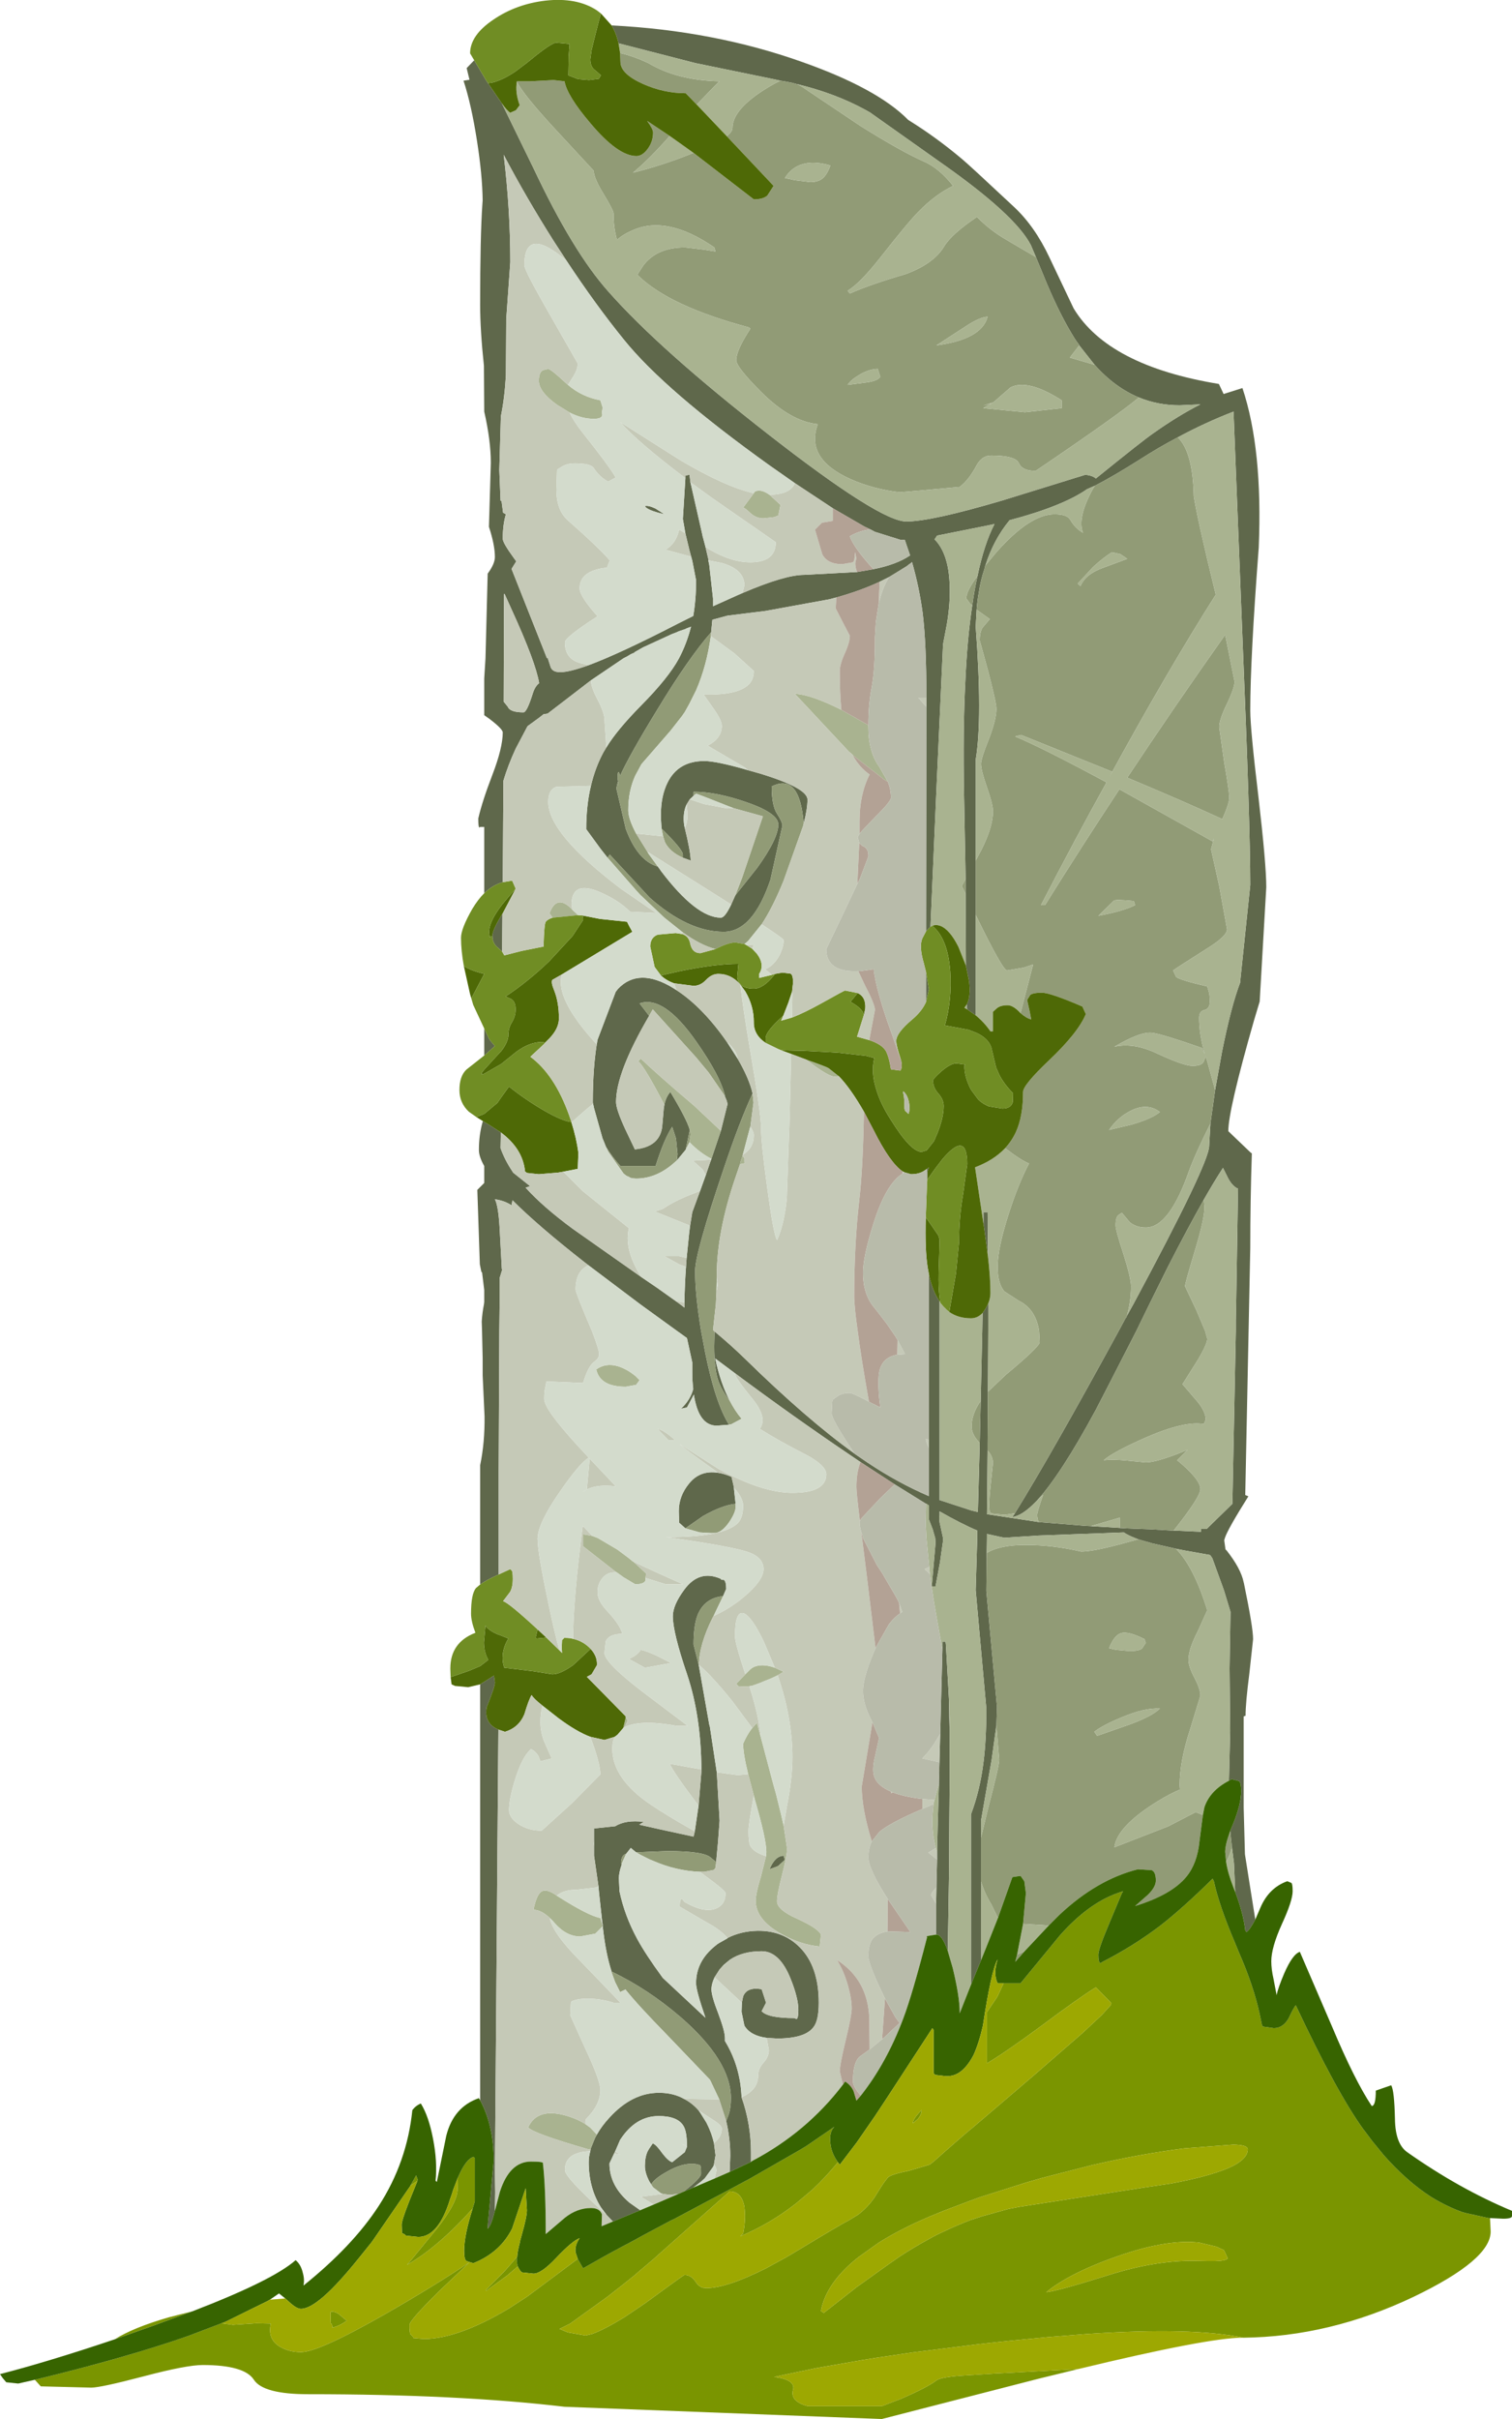 <?xml version="1.0" encoding="UTF-8" standalone="no"?>
<svg xmlns:ffdec="https://www.free-decompiler.com/flash" xmlns:xlink="http://www.w3.org/1999/xlink" ffdec:objectType="frame" height="385.25px" width="240.9px" xmlns="http://www.w3.org/2000/svg">
  <g transform="matrix(1.0, 0.0, 0.0, 1.0, 0.0, 0.0)">
    <use ffdec:characterId="500" height="385.25" transform="matrix(1.0, 0.0, 0.0, 1.0, 0.0, 0.0)" width="240.9" xlink:href="#shape0"/>
  </g>
  <defs>
    <g id="shape0" transform="matrix(1.0, 0.0, 0.0, 1.0, 0.0, 0.0)">
      <path d="M171.95 55.0 L171.95 54.95 171.55 54.4 171.15 53.8 Q169.0 50.35 166.85 45.3 L166.6 44.7 166.15 43.6 165.05 40.95 164.25 39.05 Q161.75 34.2 149.9 25.9 L138.6 17.9 137.7 17.4 Q133.0 14.85 127.0 13.4 L126.95 13.4 126.25 13.2 125.5 13.05 124.35 12.85 123.45 12.65 110.8 10.05 98.55 6.9 Q98.2 5.3 97.45 4.05 113.65 4.85 127.75 9.85 139.8 14.1 144.7 19.1 149.15 21.85 153.3 25.35 154.5 26.35 161.5 32.9 164.85 36.0 167.2 41.0 L171.05 49.1 Q176.55 58.25 194.2 61.15 L194.65 62.1 194.95 62.75 197.95 61.8 Q201.2 71.5 200.55 87.2 199.2 104.85 199.2 113.15 199.2 116.1 200.5 126.9 201.75 137.65 201.75 141.3 L200.7 159.5 199.8 162.5 Q195.7 176.8 195.7 180.15 L199.2 183.5 199.45 183.7 Q199.2 191.25 199.2 198.75 L198.4 238.1 198.65 238.2 198.9 238.3 Q195.6 243.55 195.15 244.95 L195.05 245.3 195.25 246.75 195.45 246.95 Q197.7 249.8 198.15 252.0 L198.2 252.2 Q199.65 259.2 199.65 261.05 L199.05 266.55 Q198.45 271.2 198.45 273.25 L198.15 273.35 198.15 287.9 198.35 295.3 199.1 300.05 200.0 305.7 Q199.1 307.4 198.6 307.7 L198.4 307.45 Q198.1 304.75 196.8 301.3 L196.6 296.7 196.25 294.0 196.25 293.9 196.15 293.0 196.05 292.0 196.0 291.6 196.5 290.4 Q197.75 287.3 197.75 285.25 197.75 283.9 197.4 283.65 L196.25 283.35 Q196.0 283.45 195.8 283.6 L196.0 275.7 195.9 265.7 196.05 256.7 195.0 253.25 193.15 248.15 192.8 247.65 188.6 246.9 187.35 246.65 183.6 245.8 183.1 245.65 182.55 245.5 181.35 245.15 180.85 244.95 Q179.7 244.5 179.05 244.05 L165.5 244.55 160.0 244.9 157.25 244.3 157.25 244.95 157.2 248.15 157.15 253.2 157.15 253.4 158.0 262.65 158.85 271.85 158.75 274.8 158.0 280.2 156.3 289.95 156.3 292.65 156.3 299.65 156.3 312.2 154.7 316.1 154.7 288.95 Q156.15 285.1 156.7 280.6 157.15 277.1 157.15 272.1 L156.3 262.7 155.45 253.25 155.7 244.95 155.7 243.75 Q153.2 242.7 149.7 240.7 L149.7 241.35 Q149.55 242.0 149.85 243.1 L150.25 244.95 150.25 245.4 149.75 248.9 149.05 252.65 148.45 252.65 148.75 249.25 149.05 245.75 149.0 244.95 148.6 243.55 148.0 242.0 148.0 239.75 147.9 239.7 147.55 239.45 147.55 239.5 142.55 236.4 137.1 232.85 135.55 231.8 Q126.3 225.55 117.1 218.7 L113.95 216.35 Q114.8 220.3 116.25 223.05 115.05 221.5 114.5 220.05 113.8 218.2 113.8 214.4 L113.85 212.05 Q116.55 214.3 118.7 216.4 128.5 226.0 136.15 231.5 L136.2 231.55 138.25 232.95 Q143.05 236.15 147.95 238.25 L148.0 238.25 148.0 238.15 148.0 230.65 148.0 229.3 148.0 202.95 Q148.55 205.6 149.7 207.25 L149.7 238.9 154.75 240.55 155.8 240.8 156.1 229.95 156.1 229.8 156.25 223.1 156.5 211.95 156.55 209.1 157.0 208.45 157.45 207.6 157.45 207.75 157.45 211.95 157.4 221.65 157.35 229.95 157.35 231.0 157.25 241.15 165.5 242.4 172.9 243.0 173.8 243.05 179.5 243.4 180.65 243.45 183.25 243.55 186.65 243.75 187.0 243.75 191.35 243.95 191.35 243.5 192.25 243.5 196.35 239.5 196.9 211.95 196.9 210.35 196.95 207.75 197.25 189.2 197.2 189.3 Q196.3 188.85 195.65 187.6 L194.85 186.0 Q193.45 188.15 191.8 191.05 189.25 195.55 186.0 201.9 L183.1 207.75 181.05 211.95 176.95 219.95 174.55 224.6 Q168.95 234.95 165.15 239.05 162.9 241.4 161.3 241.6 L161.7 241.0 Q167.5 231.65 178.25 211.95 L179.35 209.9 179.45 209.8 179.55 209.55 180.55 207.75 Q192.65 185.25 192.65 182.5 L192.85 178.95 193.6 173.6 194.7 167.5 Q196.15 160.25 197.6 156.45 L197.6 156.25 198.4 148.6 199.2 140.95 Q199.2 131.4 197.95 101.45 L196.55 65.95 196.55 65.55 Q192.0 67.3 187.65 69.65 184.6 71.25 181.65 73.15 177.3 75.9 174.45 77.35 L173.2 77.9 Q169.35 80.6 160.85 82.85 158.3 85.95 157.0 90.05 L156.9 90.3 156.85 90.6 Q156.25 92.35 155.95 94.35 155.7 95.65 155.6 97.1 L155.45 99.8 Q156.55 114.4 155.45 121.0 L155.45 137.05 155.45 145.7 155.45 161.7 154.1 160.75 154.05 159.95 Q154.7 158.7 154.4 156.25 L153.9 153.8 153.85 142.4 153.85 140.0 153.85 139.95 153.6 126.75 Q153.4 116.2 153.8 108.6 154.1 101.75 154.9 96.45 155.25 93.9 155.75 91.7 156.8 86.65 158.45 83.45 L157.3 83.7 149.3 85.3 148.9 85.9 Q151.1 88.1 151.3 93.0 151.45 95.85 150.85 99.45 L150.25 102.6 149.15 126.8 148.25 147.6 147.55 148.3 147.6 112.6 147.6 111.1 Q147.6 102.45 147.0 97.6 146.45 93.5 145.3 89.5 L145.2 89.6 145.1 89.7 144.8 89.9 144.5 90.15 141.65 91.9 140.15 92.65 Q137.05 94.1 133.25 95.15 L132.1 95.45 121.95 97.3 115.9 98.05 113.5 98.7 113.3 100.7 Q109.7 104.8 104.7 113.05 100.2 120.4 98.8 123.55 L98.65 123.05 Q98.4 122.65 98.4 123.95 L98.6 125.25 98.45 124.45 98.2 125.55 99.7 132.0 Q101.6 137.1 104.8 138.0 L105.1 138.4 105.3 138.7 Q110.95 146.15 114.85 146.15 115.5 146.15 116.5 144.05 L117.15 142.6 120.65 138.2 Q124.0 133.55 124.0 131.3 124.0 129.5 118.9 127.75 114.15 126.1 110.5 126.1 L110.5 126.7 110.6 126.65 109.9 127.3 109.4 128.1 Q108.75 129.45 109.0 131.4 L109.1 131.85 Q110.0 135.5 110.05 137.05 L108.8 136.6 108.8 136.1 Q108.8 135.3 105.45 132.0 L105.4 131.95 105.3 130.3 105.3 130.2 105.3 129.7 Q105.3 126.8 106.35 124.65 108.05 121.2 112.2 121.2 114.15 121.2 119.15 122.65 L121.1 123.2 Q128.65 125.5 128.65 127.35 128.65 128.8 128.05 131.15 127.4 123.0 122.95 125.25 122.95 128.3 123.8 129.6 124.65 130.9 124.65 131.5 L122.75 140.1 Q119.95 148.4 115.3 148.4 109.65 148.4 103.5 142.95 L97.15 136.1 96.8 136.6 95.7 135.2 93.4 132.05 Q93.4 128.3 94.15 125.15 94.85 122.2 96.15 119.8 L96.6 119.05 Q98.3 116.25 102.15 112.35 106.5 107.95 108.15 104.9 109.4 102.55 110.1 99.8 L109.75 99.95 109.45 100.05 109.15 100.2 108.85 100.3 108.25 100.5 108.0 100.6 107.8 100.7 107.0 101.0 106.8 101.1 102.45 103.1 101.05 103.9 101.05 104.0 100.8 104.05 Q100.45 104.2 100.15 104.4 99.85 104.6 99.5 104.75 L99.25 104.9 94.15 108.35 87.25 113.65 86.6 113.75 85.9 114.3 84.05 115.65 82.15 119.25 Q80.95 121.85 80.2 124.35 L80.1 140.5 Q78.5 140.95 77.15 142.25 L77.15 131.7 76.5 131.7 76.35 131.8 Q76.2 131.65 76.2 130.35 76.85 127.55 78.45 123.4 80.1 119.1 80.1 116.65 80.1 116.1 78.0 114.5 L77.15 113.9 77.15 108.05 77.35 104.85 77.7 91.35 Q78.85 89.8 78.85 88.7 78.85 86.8 77.9 83.9 L78.2 73.7 Q78.2 70.15 77.15 65.55 L77.1 58.25 Q76.5 52.6 76.5 48.55 76.5 37.6 76.85 32.6 L76.9 31.9 Q76.85 27.9 76.0 22.45 75.1 16.65 73.85 12.85 L74.8 12.7 74.35 10.85 75.55 9.6 77.45 12.8 77.75 13.25 79.95 16.45 85.05 26.9 Q91.25 40.05 96.9 46.4 105.05 55.65 122.45 69.2 140.2 83.05 144.4 83.05 148.35 83.05 159.7 79.7 L172.95 75.6 173.7 75.75 Q174.25 75.9 174.6 76.2 182.2 70.05 183.75 69.0 187.7 66.2 191.25 64.4 L187.95 64.55 Q184.5 64.55 181.45 63.3 177.6 61.7 174.4 58.1 L171.95 55.0 M90.25 41.5 L88.2 38.35 Q83.8 31.4 80.25 24.65 81.3 33.4 81.3 41.75 L80.65 50.9 80.65 51.6 80.6 59.8 Q80.4 63.35 79.8 66.3 L79.55 74.85 79.75 79.75 79.9 79.75 80.15 81.65 80.6 81.9 Q80.1 83.55 80.1 85.8 80.1 86.45 81.85 88.85 L82.25 89.4 81.5 90.6 84.95 99.3 87.15 104.85 87.25 104.75 87.7 106.15 Q87.95 107.05 89.25 107.05 90.7 107.05 93.75 105.95 98.75 104.1 108.05 99.3 L110.45 98.1 Q110.9 95.5 110.9 92.6 L110.9 92.5 110.9 92.4 110.3 89.3 109.85 87.65 109.2 84.95 108.8 82.65 109.2 76.15 109.2 75.75 109.85 75.6 110.0 76.8 111.9 85.15 111.95 85.4 112.35 86.9 112.4 87.1 112.9 89.25 112.85 89.25 113.0 89.95 113.6 95.3 113.6 96.55 117.6 94.75 118.3 94.45 Q125.05 91.55 128.15 91.55 L136.55 91.1 139.15 90.65 Q142.9 89.9 145.0 88.45 L144.15 85.95 143.65 85.95 143.55 85.95 143.5 85.95 143.4 85.95 139.4 84.7 138.65 84.3 137.7 83.85 132.7 80.95 126.65 76.95 122.65 74.15 Q105.95 62.2 99.45 54.15 94.9 48.55 90.25 41.5 M102.75 80.6 Q103.3 80.45 104.45 81.0 L105.85 81.9 Q103.05 81.25 102.75 80.6 M80.3 94.6 L80.25 111.75 80.9 112.55 Q81.25 113.45 83.4 113.45 83.95 113.45 84.9 110.4 85.25 109.3 85.9 108.8 85.35 105.45 81.55 97.15 L80.4 94.6 80.3 94.6 M77.15 163.8 L77.9 165.4 78.1 165.7 78.35 166.0 78.85 166.6 77.15 168.1 77.15 163.8 M80.0 151.55 L79.35 150.95 Q78.45 150.25 78.45 149.05 78.45 148.15 80.0 145.6 L80.05 145.55 80.0 151.55 M76.95 178.55 L78.1 179.25 79.8 180.35 79.75 182.85 Q80.4 184.7 81.6 186.5 L81.75 186.75 84.45 188.9 83.75 189.15 Q86.5 192.2 91.25 195.7 L102.2 203.4 104.7 205.1 107.65 207.2 108.4 207.75 109.05 208.25 109.05 207.75 109.05 207.45 Q109.1 204.4 109.3 201.75 L109.4 200.35 109.8 196.4 109.95 195.2 110.3 193.05 111.55 189.65 112.45 187.15 113.15 185.1 113.3 184.7 113.35 184.55 114.85 180.1 115.9 175.9 Q115.9 175.35 115.35 174.35 L115.55 174.7 Q114.85 171.45 110.95 165.9 105.75 158.45 101.9 159.8 L103.4 161.75 103.5 161.65 Q98.15 170.75 98.15 175.5 98.15 176.65 99.6 179.8 L101.15 183.05 Q105.1 182.65 105.5 179.45 L105.75 176.6 105.85 175.95 Q106.1 174.7 106.8 173.9 109.4 178.2 109.9 179.95 L109.25 183.1 107.85 184.8 107.95 183.8 107.7 181.3 107.1 179.45 Q105.8 181.4 104.45 185.7 L98.85 185.7 Q97.55 184.25 96.55 182.65 L96.15 181.65 96.0 181.3 94.65 176.5 94.5 175.8 94.45 175.6 Q94.45 169.75 95.2 165.6 L98.1 157.95 98.3 157.7 98.45 157.5 Q101.75 154.0 107.25 157.35 L107.4 157.45 107.8 157.7 Q112.0 160.45 115.85 166.0 L116.05 166.3 117.55 168.65 Q119.4 171.85 119.9 174.15 117.85 178.55 115.3 186.15 110.75 199.55 110.75 202.4 110.75 206.25 111.7 211.95 L112.35 215.4 Q113.95 223.4 116.15 226.9 L114.2 227.05 Q111.3 227.05 110.55 222.1 L109.45 224.15 108.5 224.35 Q110.0 222.95 110.45 221.2 110.3 220.0 110.3 218.6 L110.3 217.0 109.45 213.1 107.85 211.95 102.05 207.75 93.75 201.5 93.1 201.0 Q85.75 195.25 81.65 191.15 L81.5 191.95 Q80.35 191.2 78.85 191.0 79.4 192.05 79.6 195.55 L79.95 202.05 80.0 202.25 79.6 203.55 79.6 207.75 79.55 211.95 79.45 234.15 79.45 244.95 79.45 250.75 Q77.45 251.65 76.5 252.35 L76.5 233.35 Q77.25 229.75 77.2 225.55 L76.9 219.05 76.9 216.3 76.8 211.95 76.75 210.45 Q76.85 209.0 77.1 207.75 L77.15 207.35 77.15 205.45 76.8 202.6 76.7 202.6 76.45 201.35 76.05 189.5 77.15 188.4 77.15 185.7 Q76.3 184.2 76.3 183.15 76.3 180.75 76.9 178.65 L76.95 178.55 M147.55 159.55 L147.55 159.2 147.55 154.85 148.0 157.55 147.55 159.55 M147.7 186.15 L148.0 185.9 147.8 186.55 147.75 187.85 147.7 188.55 147.7 186.15 M157.4 200.05 L156.8 195.6 156.7 194.95 156.7 193.05 157.35 193.05 157.4 200.05 M149.6 283.95 L149.6 283.7 149.65 282.2 149.65 281.55 149.8 276.1 150.15 262.75 150.15 261.65 150.15 261.45 150.65 261.45 150.7 261.9 151.2 270.8 151.3 275.75 151.3 279.05 151.3 279.2 151.3 279.5 151.3 279.75 151.3 279.95 151.3 280.65 151.3 281.55 151.3 282.35 151.3 283.15 151.3 283.35 151.3 284.0 151.25 290.15 151.2 298.55 151.0 310.7 Q150.1 308.1 149.2 308.1 L149.15 308.1 149.15 304.3 149.15 303.2 149.2 300.55 149.3 296.15 149.3 295.0 149.4 290.8 149.6 283.95 M110.7 291.65 L111.3 287.55 111.35 286.95 111.75 282.15 111.75 281.8 Q111.7 273.35 109.5 266.75 107.2 260.0 107.2 257.4 107.2 255.65 109.0 253.2 111.4 249.9 114.85 251.45 114.85 251.65 115.3 251.6 115.7 251.8 115.7 253.05 L115.2 254.2 Q112.25 254.5 111.15 257.2 110.5 258.9 110.5 261.9 L111.35 265.25 111.35 265.3 113.0 274.65 113.1 275.0 114.2 282.25 114.65 289.95 114.4 293.3 114.1 296.55 113.25 295.85 Q112.15 294.8 106.25 294.8 L101.35 295.0 100.5 294.3 99.75 295.25 99.7 295.25 Q98.95 295.5 98.95 296.75 L99.05 296.95 Q98.6 298.25 98.6 299.15 L98.7 301.2 Q99.5 305.05 101.5 308.75 102.85 311.25 105.6 315.0 L112.4 321.35 Q110.9 317.0 110.9 315.85 110.9 312.35 113.95 309.9 L114.2 309.7 114.25 309.65 114.65 309.4 115.9 308.7 115.9 308.65 Q118.05 307.55 120.7 307.5 124.75 307.45 127.4 310.1 130.45 313.15 130.45 318.95 130.45 321.8 129.6 322.85 128.25 324.65 123.8 324.65 L122.15 324.55 Q119.55 324.2 118.6 322.6 L118.15 320.4 118.2 318.95 118.4 317.95 Q119.0 316.4 121.35 316.8 L122.05 318.95 121.35 320.3 Q122.35 321.4 126.55 321.4 L126.9 321.55 Q127.2 321.45 127.2 320.1 127.2 318.2 125.95 315.1 124.2 310.75 121.35 310.75 118.3 310.75 116.3 312.1 L115.35 312.9 115.1 313.15 114.65 313.65 113.85 314.9 Q113.4 315.85 113.35 316.7 L113.35 316.8 Q113.35 317.9 114.45 320.7 115.5 323.5 115.5 324.55 L115.5 325.05 Q117.95 329.05 118.15 334.0 119.65 338.3 119.65 342.75 L119.65 344.3 116.25 345.9 116.35 343.35 Q116.35 340.55 115.7 337.8 L116.1 336.75 Q116.45 335.7 116.45 334.15 116.45 328.2 108.45 321.25 103.15 316.7 97.45 314.0 96.5 311.1 96.05 306.95 L96.05 306.75 96.05 306.7 95.95 306.1 95.45 301.5 95.35 300.4 94.65 295.55 94.65 294.2 94.65 292.95 94.65 291.2 97.45 290.9 98.0 290.85 Q99.7 289.8 102.55 290.15 L101.85 290.6 105.2 291.35 110.5 292.5 110.7 291.65 M116.95 236.95 L116.9 236.9 116.95 237.05 116.95 237.2 117.2 239.5 Q115.1 239.7 112.0 241.45 L109.2 243.4 108.2 242.5 108.15 240.65 Q108.15 238.25 109.8 236.25 111.55 234.1 114.4 234.55 115.4 234.7 116.55 235.2 L116.95 236.95 M76.5 268.25 L78.7 266.85 78.85 267.95 Q78.85 268.65 77.55 271.85 77.05 274.45 79.4 275.45 L78.85 346.1 78.85 346.15 78.9 349.15 78.85 352.1 78.7 352.65 Q78.2 354.5 77.7 354.95 L77.7 354.55 78.65 344.25 Q78.7 338.6 76.5 334.5 L76.5 268.25 M97.65 353.8 L96.65 352.75 95.75 351.55 Q93.8 348.45 93.8 344.35 93.8 343.45 94.05 342.6 L94.1 342.25 94.15 342.1 94.8 340.5 95.1 339.95 Q95.85 338.6 97.1 337.25 100.7 333.3 104.95 333.3 L105.1 333.3 105.25 333.3 Q107.35 333.35 108.95 334.25 110.25 334.9 111.3 336.1 L111.55 336.45 112.55 338.05 112.65 338.25 Q113.4 339.75 113.75 341.3 L114.0 343.25 113.75 344.7 113.75 344.8 113.6 345.1 113.5 345.25 112.3 346.9 111.75 347.4 110.45 348.4 108.9 349.05 109.95 348.2 Q111.7 346.75 111.7 346.15 111.7 344.85 111.5 344.8 L110.85 344.65 Q108.8 344.35 106.1 345.95 104.3 346.95 103.75 347.9 L104.05 348.35 103.45 347.4 Q102.75 346.05 102.75 344.95 102.75 343.6 103.15 342.7 103.3 342.35 104.0 341.35 104.55 341.55 105.5 342.9 106.45 344.15 107.1 344.35 L109.1 342.75 109.45 341.9 109.45 341.85 109.45 341.75 Q109.45 339.4 108.85 338.5 107.9 337.0 104.95 337.0 101.25 337.0 98.8 340.8 L98.0 342.65 97.85 342.95 97.1 344.55 Q97.1 348.1 100.3 350.8 L102.0 352.0 97.65 353.8 M125.05 296.2 L123.95 297.2 122.6 297.7 Q123.5 295.55 124.85 295.55 L125.05 296.2" fill="#5f684b" fill-rule="evenodd" stroke="none"/>
      <path d="M165.05 40.95 L166.15 43.6 166.6 44.7 166.85 45.3 Q169.0 50.35 171.15 53.8 L171.55 54.4 171.95 54.95 171.95 55.0 171.8 55.2 170.45 56.95 174.4 58.1 Q177.6 61.7 181.45 63.3 178.35 65.95 165.0 75.0 162.9 75.0 162.35 73.8 161.85 72.55 157.9 72.55 156.45 72.55 155.6 74.1 154.4 76.4 152.9 77.55 L146.3 78.15 143.35 78.4 Q139.1 77.9 135.5 76.3 128.25 73.05 130.3 67.55 126.0 67.15 121.25 62.4 117.3 58.45 117.3 57.35 117.3 55.8 119.55 52.35 L119.35 52.15 Q106.8 48.8 101.8 44.0 L101.55 43.75 102.45 42.35 Q104.6 39.4 109.15 39.4 L112.1 39.75 114.0 40.05 113.8 39.4 Q106.3 34.25 100.85 36.65 99.3 37.3 98.3 38.2 97.75 36.25 97.75 34.0 97.75 33.5 96.2 30.95 94.6 28.35 94.6 27.2 L88.35 20.45 Q83.4 15.1 82.35 13.0 L82.35 12.95 84.5 12.95 88.2 12.75 89.95 12.95 Q90.35 15.25 94.05 19.6 98.45 24.85 101.4 24.85 102.35 24.85 103.2 23.7 104.05 22.55 104.05 21.1 104.05 20.55 103.1 19.25 L106.7 21.65 Q103.45 25.35 100.85 27.5 105.2 26.45 110.25 24.45 L110.5 24.35 120.1 31.75 Q121.55 31.75 122.25 31.15 L123.25 29.6 115.8 21.7 Q116.7 20.95 116.7 20.4 116.7 17.4 122.15 14.05 123.2 13.4 124.35 12.85 L125.5 13.05 126.25 13.2 126.95 13.4 127.0 13.4 Q127.75 13.75 128.35 14.2 L137.15 20.1 Q143.45 24.05 147.15 25.7 149.6 26.75 151.85 29.6 149.05 30.95 146.4 33.65 144.7 35.35 140.35 40.9 137.0 45.15 135.05 46.3 L135.4 46.75 Q138.65 45.3 144.3 43.65 148.8 42.0 150.45 39.2 151.65 37.25 155.65 34.55 157.75 36.7 160.45 38.25 L165.05 40.95 M96.8 136.6 L97.15 136.1 103.5 142.95 Q109.65 148.4 115.3 148.4 119.95 148.4 122.75 140.1 L124.65 131.5 Q124.65 130.9 123.8 129.6 122.95 128.3 122.95 125.25 127.4 123.0 128.05 131.15 L127.95 131.55 124.85 140.25 Q123.1 144.55 121.35 147.2 L121.3 147.25 119.2 149.85 118.85 150.15 118.6 150.35 117.2 150.1 Q116.15 150.1 114.4 150.95 L114.0 151.15 Q111.65 150.55 108.8 148.5 L105.85 146.15 102.05 142.55 101.4 141.85 96.8 136.6 M105.4 131.95 L105.45 132.0 Q108.8 135.3 108.8 136.1 L108.8 136.6 Q106.75 135.7 105.95 134.15 L105.65 133.2 105.4 131.95 M110.6 126.65 L110.5 126.7 110.5 126.1 Q114.15 126.1 118.9 127.75 124.0 129.5 124.0 131.3 124.0 133.55 120.65 138.2 L117.15 142.6 118.25 139.75 121.55 130.0 116.85 128.7 115.95 128.35 Q111.55 126.6 110.9 126.4 L110.6 126.65 M104.8 138.0 Q101.6 137.1 99.7 132.0 L98.2 125.55 98.45 124.45 98.6 125.25 98.4 123.95 Q98.4 122.65 98.65 123.05 L98.8 123.55 Q100.2 120.4 104.7 113.05 109.7 104.8 113.3 100.7 L113.25 101.3 Q112.6 106.05 110.9 109.95 L109.85 112.05 109.1 113.4 108.65 114.05 106.85 116.35 102.2 121.7 101.2 123.55 Q100.1 126.0 100.1 128.95 L100.1 129.15 Q100.15 130.5 101.35 132.75 L103.15 135.65 103.35 136.0 104.8 138.0 M155.75 91.7 Q155.25 93.9 154.9 96.45 L154.5 96.05 153.95 95.3 Q153.95 94.15 155.75 91.7 M153.85 139.95 L153.85 140.0 153.85 142.4 153.25 141.1 153.85 139.95 M155.45 145.7 L155.45 137.05 155.75 136.5 Q158.2 132.1 158.2 129.2 158.2 128.1 157.25 125.4 156.3 122.7 156.3 121.65 156.3 120.8 157.55 117.7 158.75 114.6 158.75 112.9 158.75 111.9 157.45 106.95 L156.1 102.0 Q156.1 100.65 156.55 99.95 L157.7 98.6 155.6 97.1 Q155.7 95.65 155.95 94.35 156.25 92.35 156.85 90.6 L156.9 90.3 157.0 90.05 158.75 87.95 Q164.1 81.9 168.0 81.9 170.0 81.9 170.5 82.75 171.3 84.15 172.55 84.85 171.6 82.5 174.1 77.9 L174.45 77.35 Q177.3 75.9 181.65 73.15 184.6 71.25 187.65 69.65 190.05 71.95 190.2 79.05 190.8 82.85 193.7 94.7 185.9 107.0 176.75 123.75 L177.2 122.9 162.7 117.05 162.0 117.2 161.75 117.3 Q166.0 119.05 176.3 124.6 171.25 133.7 165.85 144.15 L166.5 144.15 Q172.3 134.85 178.35 125.7 L193.2 134.0 193.4 133.55 192.95 135.25 194.25 141.1 195.5 148.0 Q195.5 149.0 192.8 150.75 187.5 154.1 186.9 154.55 L187.4 155.6 Q188.2 156.15 192.35 157.1 L192.55 157.8 Q192.75 158.3 192.75 159.55 192.75 160.65 191.9 160.85 191.05 161.05 191.05 162.1 191.05 164.8 191.95 167.85 L191.5 166.9 Q185.2 164.7 183.65 164.5 181.8 164.2 177.55 166.7 180.65 166.0 184.4 167.8 188.6 169.75 190.0 169.75 191.35 169.75 191.75 169.15 L192.1 168.25 192.35 169.05 193.6 173.6 192.85 178.95 192.8 179.05 Q190.5 183.6 189.45 186.45 186.3 195.5 182.55 195.5 181.05 195.5 180.0 194.65 L178.75 193.15 178.2 193.5 Q177.75 193.85 177.75 195.15 177.75 195.95 179.0 199.75 180.2 203.55 180.2 204.85 180.2 207.2 179.55 209.55 L179.45 209.8 179.35 209.9 178.25 211.95 Q167.5 231.65 161.7 241.0 L160.05 241.25 158.05 241.05 157.7 240.85 Q157.5 239.45 157.8 236.8 L158.2 233.0 Q158.2 231.95 157.35 231.0 L157.35 229.95 157.4 221.65 160.25 218.95 Q165.65 214.45 165.65 213.75 L165.55 211.95 Q165.0 208.45 162.3 207.15 L160.0 205.65 Q158.95 204.4 158.95 201.75 158.95 198.8 160.7 193.35 162.25 188.5 163.95 185.3 162.6 184.75 160.15 182.85 161.2 181.7 161.85 180.3 163.0 177.8 163.0 173.9 163.0 172.8 167.1 168.9 171.75 164.5 173.0 161.5 L172.45 160.3 Q167.35 158.1 166.0 158.1 164.6 158.1 164.15 158.45 L163.65 159.25 164.05 161.05 164.3 162.35 Q163.5 162.15 162.6 161.35 L164.6 153.6 163.1 154.1 160.45 154.55 Q159.75 154.55 155.45 145.7 M165.15 239.05 Q168.95 234.95 174.55 224.6 L176.95 219.95 181.05 211.95 183.1 207.75 186.0 201.9 Q189.25 195.55 191.8 191.05 L191.9 192.3 Q191.9 194.15 190.35 199.25 188.8 204.4 188.8 204.85 L190.6 208.65 192.0 211.95 192.35 213.2 Q192.35 214.0 190.95 216.4 L188.4 220.45 190.8 223.25 Q192.1 224.85 192.1 226.1 L191.8 226.8 Q188.8 226.25 182.75 228.85 177.4 231.2 175.85 232.55 177.45 232.4 179.45 232.6 L182.55 232.9 Q184.05 232.9 187.6 231.55 L189.2 230.9 187.55 232.55 Q191.25 235.6 191.25 237.15 191.25 238.4 187.0 243.75 L186.65 243.75 183.25 243.55 180.65 243.45 179.5 243.4 178.4 243.3 178.4 242.1 178.4 241.7 173.8 243.05 172.9 243.0 165.5 242.4 Q165.25 241.9 165.25 241.25 165.25 240.75 166.2 238.05 L165.15 239.05 M156.25 223.1 L156.1 229.8 Q154.8 228.5 154.8 227.15 154.8 225.2 156.25 223.1 M113.85 212.05 L113.8 214.4 Q113.8 218.2 114.5 220.05 115.05 221.5 116.25 223.05 117.1 224.7 118.15 225.95 L116.65 226.75 116.6 226.8 116.15 226.9 Q113.95 223.4 112.35 215.4 L111.7 211.95 Q110.75 206.25 110.75 202.4 110.75 199.55 115.3 186.15 117.85 178.55 119.9 174.15 L120.05 175.6 119.55 179.45 119.5 179.55 118.35 183.9 118.3 184.05 118.2 184.4 118.0 185.0 117.9 185.4 117.15 187.6 Q114.2 196.25 114.2 203.1 L114.2 203.45 114.15 205.7 114.05 207.75 113.6 211.85 113.75 211.95 113.85 212.05 M156.3 299.65 L156.3 292.65 157.5 287.7 Q159.2 281.25 159.2 280.25 L158.75 274.8 158.85 271.85 158.0 262.65 157.15 253.4 157.15 253.2 157.2 248.15 157.25 247.3 Q159.35 246.05 163.4 246.05 167.75 246.05 172.25 247.1 174.1 247.1 178.6 245.9 L181.35 245.15 182.55 245.5 183.1 245.65 183.6 245.8 187.35 246.65 Q190.2 249.5 192.35 256.45 L190.85 259.75 Q189.35 262.65 189.35 264.35 189.35 265.4 190.3 267.2 191.25 269.0 191.25 270.05 L189.6 275.45 Q187.95 280.5 187.95 284.3 L188.0 285.0 Q186.45 285.65 184.55 286.8 177.95 290.85 177.55 294.2 L186.15 290.85 190.5 288.6 191.65 289.05 191.1 293.3 Q190.75 296.75 189.05 298.85 186.7 301.75 180.85 303.55 L182.85 301.8 Q184.15 300.55 184.15 299.5 184.15 298.1 183.5 297.85 L181.3 297.7 Q174.75 299.35 168.8 304.95 L167.1 306.65 163.0 306.4 163.45 301.5 163.2 299.6 162.6 298.75 161.3 298.95 159.0 305.45 157.95 303.3 Q156.85 301.5 156.3 299.65 M196.05 292.0 L196.15 293.0 196.25 293.9 196.25 294.0 Q196.15 295.1 195.35 296.5 L195.2 294.95 Q195.2 293.8 195.95 291.75 L196.05 292.0 M172.15 93.35 Q172.9 91.5 175.55 90.5 L179.6 89.0 178.5 88.25 177.15 87.95 Q175.85 88.75 174.15 90.3 L171.7 92.95 172.15 93.35 M169.15 65.0 L169.15 63.75 Q163.75 60.3 161.0 61.7 L158.3 64.05 156.65 64.6 158.0 64.25 156.65 65.0 163.3 65.65 169.15 65.0 M195.05 121.45 Q195.85 126.0 195.85 127.05 195.85 127.95 194.75 130.45 188.55 127.6 179.6 123.85 187.2 112.4 195.2 101.1 L196.7 108.55 Q196.7 109.55 195.5 112.05 194.25 114.6 194.25 115.8 L195.05 121.45 M177.45 143.45 L175.0 145.85 Q179.0 145.1 180.85 144.15 L180.65 143.5 Q177.7 143.2 177.45 143.45 M180.25 176.85 Q178.1 177.9 176.7 179.95 L180.3 179.1 Q183.55 178.15 184.8 177.1 182.85 175.6 180.25 176.85 M130.95 28.5 Q131.75 27.9 132.3 26.35 127.2 24.9 125.05 28.35 L126.65 28.7 129.1 29.0 Q130.25 29.0 130.95 28.5 M111.0 16.65 L109.25 14.85 Q105.75 14.85 102.4 13.35 98.85 11.75 98.85 9.85 L98.8 8.45 Q100.95 8.95 103.3 10.05 107.9 12.8 114.65 12.95 L114.25 13.3 111.0 16.65 M135.05 61.3 L138.1 60.9 Q139.9 60.65 140.25 60.0 L139.85 58.75 Q138.3 58.8 136.75 59.8 135.5 60.55 135.05 61.3 M157.35 50.45 Q156.25 50.45 154.05 51.85 L149.2 55.0 Q156.4 54.05 157.35 50.45 M96.55 182.65 Q97.55 184.25 98.85 185.7 L104.45 185.7 Q105.8 181.4 107.1 179.45 L107.7 181.3 107.95 183.8 107.85 184.8 107.45 185.15 Q104.6 187.7 101.35 187.7 L100.7 187.65 100.4 187.55 100.15 187.4 99.9 187.3 99.65 187.15 99.55 187.05 99.35 186.9 96.9 183.4 96.55 182.65 M109.25 183.1 L109.9 179.95 110.0 180.25 110.05 180.65 110.05 180.7 109.85 181.9 109.25 183.1 M103.5 161.65 L103.4 161.75 101.9 159.8 Q105.75 158.45 110.95 165.9 114.85 171.45 115.55 174.7 L115.35 174.35 112.9 170.8 111.2 168.75 111.0 168.5 104.0 160.75 103.5 161.65 M115.2 254.2 L114.0 256.7 113.7 257.35 113.55 257.6 Q111.4 261.9 111.35 265.15 L111.35 265.25 110.5 261.9 Q110.5 258.9 111.15 257.2 112.25 254.5 115.2 254.2 M117.2 239.5 L117.2 240.0 Q117.2 240.9 116.15 242.45 114.95 244.15 113.8 244.15 L113.25 244.15 111.5 244.05 109.2 243.4 112.0 241.45 Q115.1 239.7 117.2 239.5 M114.1 296.55 L114.0 297.45 113.75 297.8 112.2 298.1 111.5 298.1 Q107.7 297.95 104.05 296.35 L103.55 296.15 102.05 295.4 101.35 295.0 106.25 294.8 Q112.15 294.8 113.25 295.85 L114.1 296.55 M99.75 295.25 L99.1 296.7 99.05 296.95 98.95 296.75 Q98.95 295.5 99.7 295.25 L99.75 295.25 M114.6 334.35 L113.3 331.6 113.15 331.3 113.1 331.2 106.25 324.05 Q101.65 319.35 99.65 316.85 L98.8 317.25 98.7 317.05 98.0 315.65 97.4 314.0 97.45 314.0 Q103.15 316.7 108.45 321.25 116.45 328.2 116.45 334.15 116.45 335.7 116.1 336.75 L115.7 337.8 114.65 334.55 114.6 334.35 M104.05 348.35 L103.75 347.9 Q104.3 346.95 106.1 345.95 108.8 344.35 110.85 344.65 L111.5 344.8 Q111.7 344.85 111.7 346.15 111.7 346.75 109.95 348.2 L108.9 349.05 108.1 349.4 106.65 349.55 105.6 349.4 105.3 349.3 104.05 348.35 M174.35 275.8 L174.8 276.45 180.1 274.6 Q183.6 273.3 184.8 272.1 182.35 271.95 178.6 273.55 175.7 274.75 174.35 275.8 M182.55 261.65 L182.35 261.05 Q179.8 259.75 178.6 260.1 177.5 260.45 176.7 262.5 L177.8 262.75 180.0 262.95 Q181.4 262.95 181.95 262.55 L182.55 261.65 M162.05 311.3 L163.25 310.75 161.75 312.45 162.05 311.3" fill="#919b76" fill-rule="evenodd" stroke="none"/>
      <path d="M171.95 55.0 L174.4 58.1 170.45 56.95 171.8 55.2 171.95 55.0 M181.45 63.3 Q184.5 64.55 187.95 64.55 L191.25 64.4 Q187.7 66.2 183.75 69.0 182.2 70.05 174.6 76.2 174.25 75.9 173.7 75.75 L172.95 75.6 159.7 79.7 Q148.35 83.05 144.4 83.05 140.2 83.05 122.45 69.2 105.05 55.65 96.9 46.4 91.25 40.05 85.05 26.9 L79.95 16.45 Q80.8 17.65 81.3 17.95 L82.2 17.55 82.8 16.75 Q82.05 14.75 82.35 13.0 83.4 15.1 88.35 20.45 L94.6 27.2 Q94.6 28.35 96.2 30.95 97.75 33.5 97.75 34.0 97.75 36.25 98.3 38.2 99.3 37.3 100.85 36.65 106.3 34.25 113.8 39.4 L114.0 40.05 112.1 39.75 109.15 39.4 Q104.6 39.4 102.45 42.35 L101.55 43.75 101.8 44.0 Q106.8 48.8 119.35 52.15 L119.55 52.35 Q117.3 55.8 117.3 57.35 117.3 58.45 121.25 62.4 126.0 67.15 130.3 67.55 128.25 73.05 135.5 76.3 139.1 77.9 143.35 78.4 L146.3 78.15 152.9 77.55 Q154.4 76.4 155.6 74.1 156.45 72.55 157.9 72.55 161.85 72.55 162.35 73.8 162.9 75.0 165.0 75.0 178.35 65.95 181.45 63.3 M148.25 147.6 L149.15 126.8 150.25 102.6 150.85 99.45 Q151.45 95.85 151.3 93.0 151.1 88.1 148.9 85.9 L149.3 85.3 157.3 83.7 158.45 83.45 Q156.8 86.65 155.75 91.7 153.95 94.15 153.95 95.3 L154.5 96.05 154.9 96.45 Q154.1 101.75 153.8 108.6 153.4 116.2 153.6 126.75 L153.85 139.95 153.25 141.1 153.85 142.4 153.9 153.8 152.7 150.8 Q151.3 148.0 149.8 147.45 149.1 147.2 148.55 147.45 L148.25 147.6 M154.05 159.95 L154.1 160.75 153.65 160.5 154.05 159.95 M155.45 161.7 L155.45 145.7 Q159.75 154.55 160.45 154.55 L163.1 154.1 164.6 153.6 162.6 161.35 162.25 161.0 Q161.3 160.1 160.55 160.1 159.3 160.1 158.75 160.65 L158.2 161.15 158.2 164.25 157.8 164.25 Q156.8 162.8 155.45 161.7 M155.45 137.05 L155.45 121.0 Q156.55 114.4 155.45 99.8 L155.6 97.1 157.7 98.6 156.55 99.95 Q156.1 100.65 156.1 102.0 L157.45 106.95 Q158.75 111.9 158.75 112.9 158.75 114.6 157.55 117.7 156.3 120.8 156.3 121.65 156.3 122.7 157.25 125.4 158.2 128.1 158.2 129.2 158.2 132.1 155.75 136.5 L155.45 137.05 M157.0 90.05 Q158.3 85.95 160.85 82.85 169.35 80.6 173.2 77.9 L174.45 77.35 174.1 77.9 Q171.6 82.5 172.55 84.85 171.3 84.15 170.5 82.75 170.0 81.9 168.0 81.9 164.1 81.9 158.75 87.95 L157.0 90.05 M187.65 69.65 Q192.0 67.3 196.55 65.55 L196.55 65.95 197.95 101.45 Q199.2 131.4 199.2 140.95 L198.4 148.6 197.6 156.25 197.6 156.45 Q196.15 160.25 194.7 167.5 L193.6 173.6 192.35 169.05 192.1 168.25 191.75 169.15 Q191.35 169.75 190.0 169.75 188.6 169.75 184.4 167.8 180.65 166.0 177.55 166.7 181.8 164.2 183.65 164.5 185.2 164.7 191.5 166.9 L191.95 167.85 Q191.05 164.8 191.05 162.1 191.05 161.05 191.9 160.85 192.75 160.65 192.75 159.55 192.75 158.3 192.55 157.8 L192.35 157.1 Q188.2 156.15 187.4 155.6 L186.9 154.55 Q187.5 154.1 192.8 150.75 195.5 149.0 195.5 148.0 L194.25 141.1 192.95 135.25 193.4 133.55 193.2 134.0 178.35 125.7 Q172.3 134.85 166.5 144.15 L165.85 144.15 Q171.25 133.7 176.3 124.6 166.0 119.05 161.75 117.3 L162.0 117.2 162.7 117.05 177.2 122.9 176.75 123.75 Q185.9 107.0 193.7 94.7 190.8 82.85 190.2 79.05 190.05 71.95 187.65 69.65 M192.85 178.95 L192.65 182.5 Q192.65 185.25 180.55 207.75 L179.55 209.55 Q180.2 207.2 180.2 204.85 180.2 203.55 179.0 199.75 177.75 195.95 177.75 195.15 177.75 193.85 178.2 193.5 L178.75 193.15 180.0 194.65 Q181.05 195.5 182.55 195.5 186.3 195.5 189.45 186.45 190.5 183.6 192.8 179.05 L192.85 178.95 M161.7 241.0 L161.3 241.6 Q162.9 241.4 165.15 239.05 L166.2 238.05 Q165.25 240.75 165.25 241.25 165.25 241.9 165.5 242.4 L157.25 241.15 157.35 231.0 Q158.2 231.95 158.2 233.0 L157.8 236.8 Q157.5 239.45 157.7 240.85 L158.05 241.05 160.05 241.25 161.7 241.0 M191.8 191.05 Q193.45 188.15 194.85 186.0 L195.65 187.6 Q196.3 188.85 197.2 189.3 L197.25 189.2 196.95 207.75 196.9 210.35 196.9 211.95 196.35 239.5 192.25 243.5 191.35 243.5 191.35 243.95 187.0 243.75 Q191.25 238.4 191.25 237.15 191.25 235.6 187.55 232.55 L189.2 230.9 187.6 231.55 Q184.05 232.9 182.55 232.9 L179.45 232.6 Q177.45 232.4 175.85 232.55 177.4 231.2 182.75 228.85 188.8 226.25 191.8 226.8 L192.1 226.1 Q192.1 224.85 190.8 223.25 L188.4 220.45 190.95 216.4 Q192.35 214.0 192.35 213.2 L192.0 211.95 190.6 208.65 188.8 204.85 Q188.8 204.4 190.35 199.25 191.9 194.15 191.9 192.3 L191.8 191.05 M179.5 243.4 L173.8 243.05 178.4 241.7 178.4 242.1 178.4 243.3 179.5 243.4 M157.4 221.65 L157.45 211.95 157.45 207.75 157.45 207.6 Q157.8 206.75 157.8 205.9 157.8 203.5 157.4 200.05 L157.35 193.05 156.7 193.05 156.7 194.95 155.35 185.9 Q158.3 184.8 160.15 182.85 162.6 184.75 163.95 185.3 162.25 188.5 160.7 193.35 158.95 198.8 158.95 201.75 158.95 204.4 160.0 205.65 L162.3 207.15 Q165.0 208.45 165.55 211.95 L165.65 213.75 Q165.65 214.45 160.25 218.95 L157.4 221.65 M156.55 209.1 L156.5 211.95 156.25 223.1 Q154.8 225.2 154.8 227.15 154.8 228.5 156.1 229.8 L156.1 229.95 155.8 240.8 154.75 240.55 149.7 238.9 149.7 207.25 149.8 207.4 149.8 207.45 150.3 208.05 150.85 208.6 151.25 208.95 Q152.7 209.95 154.7 209.95 155.75 209.95 156.55 209.1 M147.55 239.5 L147.55 239.45 147.9 239.7 148.0 239.75 148.0 242.0 148.6 243.55 149.0 244.95 149.05 245.75 148.75 249.25 148.45 252.65 149.05 252.65 149.75 248.9 150.25 245.4 150.25 244.95 149.85 243.1 Q149.55 242.0 149.7 241.35 L149.7 240.7 Q153.2 242.7 155.7 243.75 L155.7 244.95 155.45 253.25 156.3 262.7 157.15 272.1 Q157.15 277.1 156.7 280.6 156.15 285.1 154.7 288.95 L154.7 316.1 152.9 320.65 152.9 320.45 Q152.9 318.0 151.8 313.45 L151.0 310.7 151.2 298.55 151.25 290.15 151.3 284.0 151.3 283.35 151.3 283.15 151.3 282.35 151.3 281.55 151.3 280.65 151.3 279.95 151.3 279.75 151.3 279.5 151.3 279.2 151.3 279.05 151.3 275.75 151.3 274.7 151.3 273.55 151.2 270.8 150.7 261.9 150.65 261.45 150.15 261.45 150.15 261.65 150.15 262.75 149.4 258.55 Q148.6 254.15 148.15 250.65 L148.05 249.55 147.6 244.95 147.5 243.0 147.5 242.45 147.55 239.5 M156.3 312.2 L156.3 299.65 Q156.85 301.5 157.95 303.3 L159.0 305.45 157.05 310.35 156.3 312.2 M156.3 292.65 L156.3 289.95 158.0 280.2 158.75 274.8 159.2 280.25 Q159.2 281.25 157.5 287.7 L156.3 292.65 M157.2 248.15 L157.25 244.95 157.25 244.3 160.0 244.9 165.5 244.55 179.05 244.05 Q179.7 244.5 180.85 244.95 L181.35 245.15 178.6 245.9 Q174.1 247.1 172.25 247.1 167.75 246.05 163.4 246.05 159.35 246.05 157.25 247.3 L157.2 248.15 M187.35 246.65 L188.6 246.9 192.8 247.65 193.15 248.15 195.0 253.25 196.05 256.7 195.9 265.7 196.0 275.7 195.8 283.6 Q192.8 285.15 191.9 287.8 L191.65 289.05 190.5 288.6 186.15 290.85 177.55 294.2 Q177.95 290.85 184.55 286.8 186.45 285.65 188.0 285.0 L187.95 284.3 Q187.95 280.5 189.6 275.45 L191.25 270.05 Q191.25 269.0 190.3 267.2 189.35 265.4 189.35 264.35 189.35 262.65 190.85 259.75 L192.35 256.45 Q190.2 249.5 187.35 246.65 M196.0 291.6 L196.05 292.0 195.95 291.75 196.0 291.6 M196.25 294.0 L196.6 296.7 196.8 301.3 196.5 300.55 Q195.6 298.25 195.35 296.5 196.15 295.1 196.25 294.0 M98.55 6.9 L110.8 10.05 123.45 12.65 124.35 12.85 Q123.2 13.4 122.15 14.05 116.7 17.4 116.7 20.4 116.7 20.95 115.8 21.7 L111.0 16.65 114.25 13.3 114.65 12.95 Q107.9 12.8 103.3 10.05 100.95 8.95 98.8 8.45 L98.55 6.9 M127.0 13.4 Q133.0 14.85 137.7 17.4 L138.6 17.9 149.9 25.9 Q161.75 34.2 164.25 39.05 L165.05 40.95 160.45 38.25 Q157.75 36.7 155.65 34.55 151.65 37.25 150.45 39.2 148.8 42.0 144.3 43.65 138.65 45.3 135.4 46.75 L135.05 46.3 Q137.0 45.15 140.35 40.9 144.7 35.35 146.4 33.65 149.05 30.95 151.85 29.6 149.6 26.75 147.15 25.7 143.45 24.05 137.15 20.1 L128.35 14.2 Q127.75 13.75 127.0 13.4 M169.15 65.0 L163.3 65.65 156.65 65.0 158.0 64.25 156.65 64.6 158.3 64.05 161.0 61.7 Q163.75 60.3 169.15 63.75 L169.15 65.0 M172.15 93.35 L171.7 92.95 174.15 90.3 Q175.85 88.75 177.15 87.95 L178.5 88.25 179.6 89.0 175.55 90.5 Q172.9 91.5 172.15 93.35 M195.05 121.45 L194.25 115.8 Q194.25 114.6 195.5 112.05 196.7 109.55 196.7 108.55 L195.2 101.1 Q187.2 112.4 179.6 123.85 188.55 127.6 194.75 130.45 195.85 127.95 195.85 127.05 195.85 126.0 195.05 121.45 M177.45 143.45 Q177.7 143.2 180.65 143.5 L180.85 144.15 Q179.0 145.1 175.0 145.85 L177.45 143.45 M180.25 176.85 Q182.85 175.6 184.8 177.1 183.55 178.15 180.3 179.1 L176.7 179.95 Q178.1 177.9 180.25 176.85 M110.5 24.35 L110.25 24.45 Q105.2 26.45 100.85 27.5 103.45 25.35 106.7 21.65 L107.55 22.25 110.5 24.35 M130.95 28.5 Q130.25 29.0 129.1 29.0 L126.65 28.7 125.05 28.35 Q127.2 24.9 132.3 26.35 131.75 27.9 130.95 28.5 M90.75 65.7 L88.8 64.5 Q85.85 62.4 85.85 60.65 85.85 59.3 86.5 58.95 L87.35 58.75 Q87.85 58.85 90.15 61.0 L90.5 61.3 Q92.7 63.2 95.65 63.75 L96.05 65.0 Q95.85 65.35 95.95 66.1 95.9 66.7 94.6 66.7 92.7 66.7 90.75 65.7 M120.1 78.55 L120.25 78.3 Q121.2 77.8 122.6 78.8 L124.35 80.4 124.0 82.1 123.4 82.35 121.65 82.55 Q120.45 82.55 119.55 81.7 118.65 80.85 118.4 80.85 L120.1 78.55 M157.35 50.45 Q156.4 54.05 149.2 55.0 L154.05 51.85 Q156.25 50.45 157.35 50.45 M135.05 61.3 Q135.5 60.55 136.75 59.8 138.3 58.8 139.85 58.75 L140.25 60.0 Q139.9 60.65 138.1 60.9 L135.05 61.3 M134.05 113.05 L134.4 113.25 138.2 115.4 138.35 115.5 138.35 115.8 Q138.35 119.8 140.15 122.2 L140.2 122.3 141.45 124.5 141.1 124.3 140.8 124.1 135.85 120.25 135.85 120.2 135.2 119.65 126.65 110.5 Q129.2 110.6 134.05 113.05 M92.1 145.75 L88.05 146.15 87.55 145.45 Q88.6 142.6 90.7 144.4 L91.45 145.15 91.75 145.4 92.1 145.75 M109.9 179.95 Q109.4 178.2 106.8 173.9 106.1 174.7 105.85 175.95 102.8 170.05 101.7 169.0 L102.1 168.6 Q104.65 171.05 110.65 176.15 L114.85 180.1 113.35 184.55 Q111.55 183.65 109.85 181.9 L110.05 180.7 110.05 180.65 110.0 180.25 109.9 179.95 M118.3 184.05 L118.6 184.45 118.6 185.05 118.65 185.25 117.9 185.4 118.0 185.0 118.2 184.4 118.3 184.05 M128.45 168.75 Q131.6 169.85 132.0 170.1 L133.65 171.4 132.95 171.45 Q131.95 171.45 128.45 168.75 M148.9 286.65 L149.6 283.95 149.4 290.8 149.3 295.0 149.1 294.3 149.05 294.1 149.0 293.9 148.85 293.25 Q148.3 290.55 148.75 287.3 L148.85 286.7 148.9 286.65 M101.35 220.55 L99.7 220.85 Q95.6 220.85 95.0 218.1 96.5 217.0 98.5 217.6 99.9 218.05 101.25 219.15 L101.9 219.8 101.35 220.55 M94.35 244.6 L95.25 244.95 98.3 246.75 98.45 246.85 100.25 248.2 100.85 248.7 100.9 248.7 102.95 250.6 102.85 251.3 102.85 251.7 Q102.6 252.3 101.25 252.3 L101.2 252.3 99.35 251.2 98.25 250.4 98.2 250.4 92.9 246.25 92.9 244.35 94.35 244.6 M119.85 275.2 L120.6 274.4 121.2 276.6 123.2 284.15 123.65 285.75 124.4 288.8 124.85 290.75 125.4 294.4 Q125.4 295.45 124.6 298.6 123.8 301.7 123.8 302.8 123.8 304.15 126.95 305.55 130.35 307.1 130.8 308.1 L130.6 310.0 Q127.45 309.7 124.3 307.9 120.4 305.65 120.4 302.7 120.4 301.6 121.25 298.8 L122.05 295.6 122.1 294.95 Q122.1 292.9 120.25 286.55 L120.1 285.95 119.2 282.55 Q118.4 279.3 118.4 277.7 119.05 276.2 119.85 275.2 M119.9 268.45 L119.1 268.6 117.65 268.55 117.3 268.15 118.75 266.65 119.5 265.9 119.8 265.65 119.85 265.65 119.95 265.55 Q121.35 264.85 123.45 265.6 L124.85 266.25 123.9 266.8 Q122.95 267.3 121.6 267.8 L121.5 267.85 121.15 268.0 119.9 268.45 M94.1 342.25 L93.75 342.3 Q84.9 339.75 84.15 338.8 85.65 335.55 90.4 337.0 92.05 337.5 93.3 338.3 L94.05 338.85 95.1 339.95 94.8 340.5 94.15 342.1 94.1 342.25 M88.05 305.9 Q86.4 304.15 85.0 304.15 85.5 301.65 86.35 301.2 87.05 300.8 88.5 301.75 L88.7 301.9 Q93.8 305.15 95.65 305.45 L96.0 306.6 96.05 306.7 96.05 306.75 94.85 307.95 92.45 308.4 Q90.25 308.4 88.4 306.3 L88.05 305.9 M99.7 273.5 L100.0 274.0 99.6 274.9 99.3 275.2 99.7 273.5 M125.05 296.2 L124.85 295.55 Q123.5 295.55 122.6 297.7 L123.95 297.2 125.05 296.2 M163.0 306.4 L167.1 306.65 163.25 310.75 162.05 311.3 163.0 306.4 M182.55 261.65 L181.95 262.55 Q181.4 262.95 180.0 262.95 L177.8 262.75 176.7 262.5 Q177.5 260.45 178.6 260.1 179.8 259.75 182.35 261.05 L182.55 261.65 M174.35 275.8 Q175.7 274.75 178.6 273.55 182.35 271.95 184.8 272.1 183.6 273.3 180.1 274.6 L174.8 276.45 174.35 275.8" fill="#a9b390" fill-rule="evenodd" stroke="none"/>
      <path d="M79.95 16.45 L77.75 13.25 78.45 13.15 Q80.1 12.75 82.1 11.4 L83.9 10.05 84.4 9.65 Q87.85 6.8 88.65 6.8 L90.75 7.0 90.6 9.0 90.55 12.0 92.1 12.6 93.85 12.75 95.4 12.55 95.75 12.0 94.9 11.25 Q94.05 10.7 94.05 9.45 L94.25 8.0 94.7 6.15 95.4 3.4 95.45 3.2 95.75 2.15 97.45 4.05 Q98.2 5.3 98.55 6.9 L98.8 8.45 98.85 9.85 Q98.85 11.75 102.4 13.35 105.75 14.85 109.25 14.85 L111.0 16.65 115.8 21.7 123.25 29.6 122.25 31.15 Q121.55 31.75 120.1 31.75 L110.5 24.35 107.55 22.25 106.7 21.65 103.1 19.25 Q104.05 20.55 104.05 21.1 104.05 22.55 103.2 23.7 102.35 24.85 101.4 24.85 98.45 24.85 94.05 19.6 90.35 15.25 89.95 12.95 L88.2 12.75 84.5 12.95 82.35 12.95 82.35 13.0 Q82.05 14.75 82.8 16.75 L82.2 17.55 81.3 17.95 Q80.8 17.65 79.95 16.45 M153.9 153.8 L154.4 156.25 Q154.7 158.7 154.05 159.95 L153.65 160.5 154.1 160.75 155.45 161.7 Q156.8 162.8 157.8 164.25 L158.2 164.25 158.2 161.15 158.75 160.65 Q159.3 160.1 160.55 160.1 161.3 160.1 162.25 161.0 L162.6 161.35 Q163.5 162.15 164.3 162.35 L164.05 161.05 163.65 159.25 164.15 158.45 Q164.6 158.1 166.0 158.1 167.35 158.1 172.45 160.3 L173.0 161.5 Q171.75 164.5 167.1 168.9 163.0 172.8 163.0 173.9 163.0 177.8 161.85 180.3 161.2 181.7 160.15 182.85 158.3 184.8 155.35 185.9 L156.7 194.95 156.8 195.6 157.4 200.05 Q157.8 203.5 157.8 205.9 157.8 206.75 157.45 207.6 L157.0 208.45 156.55 209.1 Q155.75 209.95 154.7 209.95 152.7 209.95 151.25 208.95 L152.3 202.85 152.8 197.8 Q152.8 193.8 153.45 190.15 L154.1 185.4 Q154.1 179.95 150.15 184.6 L149.0 186.1 147.75 187.85 147.8 186.55 148.0 185.9 147.7 186.15 147.25 186.45 Q146.45 187.0 145.15 187.0 L144.1 186.7 143.8 186.55 Q141.8 185.2 139.2 180.0 L137.65 177.05 Q135.5 173.3 133.65 171.4 L132.0 170.1 Q131.6 169.85 128.45 168.75 L126.05 167.85 124.4 167.25 126.05 167.3 128.05 167.35 131.95 167.55 133.55 167.65 137.95 168.15 139.3 168.5 Q138.75 170.7 139.55 173.3 140.2 175.65 141.9 178.3 145.1 183.45 146.85 183.45 L147.65 183.2 148.8 181.75 149.3 180.6 Q150.35 178.05 150.35 176.15 150.35 175.1 149.5 174.15 148.65 173.2 148.65 172.1 148.65 171.8 149.95 170.65 151.45 169.35 152.4 169.35 L153.8 169.55 153.65 169.75 Q153.65 171.5 154.65 173.45 L154.85 173.75 155.85 175.1 Q156.55 175.8 157.55 176.2 L159.7 176.55 Q161.05 176.55 161.35 175.55 L161.4 174.1 Q160.05 172.75 159.25 171.25 L158.7 170.0 157.95 166.85 Q157.5 165.4 155.6 164.5 L154.3 164.0 150.55 163.3 Q151.7 159.25 151.4 154.7 151.0 149.45 148.55 147.45 149.1 147.2 149.8 147.45 151.3 148.0 152.7 150.8 L153.9 153.8 M149.7 207.25 Q148.55 205.6 148.0 202.95 L147.8 201.85 Q147.35 199.0 147.5 193.9 L147.8 194.3 147.95 194.5 149.5 196.75 149.7 197.4 149.65 199.45 149.55 202.75 Q149.5 204.95 149.7 206.65 L149.8 207.4 149.7 207.25 M73.9 153.85 Q75.05 154.6 77.15 155.1 L75.1 159.0 75.4 160.05 74.9 158.35 73.9 153.85 M75.9 177.9 L77.15 177.4 79.25 175.65 79.8 174.85 81.1 173.05 Q83.65 175.1 86.65 176.85 89.6 178.55 91.05 178.7 L91.05 178.75 Q91.85 181.3 92.15 183.6 L92.05 186.15 89.75 186.6 88.9 186.75 85.85 187.0 83.95 186.8 83.65 186.55 Q83.3 182.95 79.8 180.35 L78.1 179.25 76.95 178.55 75.9 177.9 M86.85 166.05 L86.4 165.95 Q84.05 165.95 81.65 168.0 L79.85 169.45 77.15 171.0 76.75 171.15 76.75 170.85 77.15 170.35 79.25 168.05 79.9 167.35 Q81.0 165.9 81.0 164.75 81.0 163.7 81.6 162.75 82.15 161.8 82.15 160.75 82.15 159.45 81.35 159.05 L80.55 158.7 Q84.05 156.4 87.5 153.1 L91.2 149.1 92.85 146.6 92.9 146.4 92.8 145.8 95.6 146.35 99.9 146.8 100.25 147.5 100.75 148.4 89.5 155.2 88.0 156.05 Q87.75 156.45 88.3 157.75 89.05 159.65 89.05 162.2 89.05 163.75 87.6 165.3 L86.85 166.05 M78.45 149.05 L78.0 149.25 78.0 149.05 Q77.5 147.3 80.05 144.0 L81.1 142.75 82.15 141.55 80.05 145.55 80.0 145.6 Q78.45 148.15 78.45 149.05 M123.5 155.1 L124.65 154.9 125.9 155.05 Q126.35 155.15 126.35 156.5 L126.2 157.9 125.6 159.7 124.8 161.75 Q122.0 164.25 122.0 165.3 L122.0 166.1 Q120.05 164.8 120.1 162.75 120.1 160.2 118.75 157.9 L117.95 156.8 Q116.5 155.1 114.45 155.1 113.4 155.1 112.5 156.05 111.6 157.0 110.5 157.0 L107.4 156.6 Q106.15 156.15 105.3 155.35 L108.4 154.65 Q114.05 153.5 117.65 153.5 L117.45 155.65 Q117.55 156.3 117.95 156.75 118.6 157.45 120.1 157.45 121.6 157.45 123.25 155.4 L123.5 155.1 M136.65 158.15 Q138.0 158.8 137.85 160.65 L137.65 161.6 137.55 161.35 Q137.15 160.45 135.5 159.55 L136.65 158.15 M89.9 260.85 L89.9 260.8 90.9 260.9 89.9 260.85 M99.3 275.2 L98.4 276.25 97.95 276.6 96.3 277.1 94.05 276.6 Q91.9 275.8 89.0 273.65 L86.45 271.65 Q85.0 270.5 84.7 269.95 84.25 270.65 83.55 273.0 82.65 275.15 80.45 275.8 L79.4 275.45 Q77.05 274.45 77.55 271.85 78.85 268.65 78.85 267.95 L78.7 266.85 76.5 268.25 74.6 268.7 72.5 268.5 71.95 268.25 71.8 267.1 74.7 266.1 76.5 265.35 77.8 264.35 Q77.1 263.15 77.1 261.55 L77.35 258.9 Q77.85 259.7 79.45 260.35 L79.5 260.35 81.0 260.95 Q80.25 262.15 80.1 263.5 80.0 264.7 80.35 265.6 L84.9 266.15 88.0 266.65 Q89.25 266.65 91.3 265.2 L94.1 262.6 Q95.2 263.8 95.1 265.2 L94.25 266.65 93.5 267.05 99.7 273.35 99.7 273.5 99.3 275.2 M85.65 259.5 L87.05 260.8 85.5 260.95 85.35 260.8 85.65 259.5" fill="#4e6906" fill-rule="evenodd" stroke="none"/>
      <path d="M77.75 13.25 L77.45 12.8 75.55 9.6 74.9 8.5 Q74.9 5.6 78.65 3.1 82.25 0.65 86.9 0.1 91.9 -0.45 95.1 1.65 L95.75 2.15 95.45 3.2 95.4 3.4 94.7 6.15 94.25 8.0 94.05 9.45 Q94.05 10.7 94.9 11.25 L95.75 12.0 95.4 12.55 93.85 12.75 92.1 12.6 90.55 12.0 90.6 9.0 90.75 7.0 88.65 6.8 Q87.85 6.8 84.4 9.65 L83.9 10.05 82.1 11.4 Q80.1 12.75 78.45 13.15 L77.75 13.25 M77.15 142.25 Q78.5 140.95 80.1 140.5 L81.6 140.25 82.15 141.5 82.15 141.55 81.1 142.75 80.05 144.0 Q77.5 147.3 78.0 149.05 L78.0 149.25 78.45 149.05 Q78.45 150.25 79.35 150.95 L80.0 151.55 80.35 152.15 83.1 151.45 86.6 150.75 Q86.7 147.15 86.95 146.8 87.25 146.4 88.05 146.15 L92.1 145.75 92.15 145.75 92.2 145.75 92.8 145.8 92.9 146.4 92.85 146.6 91.2 149.1 87.5 153.1 Q84.05 156.4 80.55 158.7 L81.35 159.05 Q82.15 159.45 82.15 160.75 82.15 161.8 81.6 162.75 81.0 163.7 81.0 164.75 81.0 165.9 79.9 167.35 L79.25 168.05 77.15 170.35 76.75 170.85 76.75 171.15 77.15 171.0 79.85 169.45 81.65 168.0 Q84.05 165.95 86.4 165.95 L86.85 166.05 86.65 166.3 84.5 168.3 Q88.35 171.15 90.65 177.55 L91.05 178.7 Q89.6 178.55 86.65 176.85 83.65 175.1 81.1 173.05 L79.8 174.85 79.25 175.65 77.15 177.4 75.9 177.9 74.7 177.05 Q73.2 175.65 73.2 173.6 73.2 171.4 74.3 170.35 L77.15 168.1 78.85 166.6 78.35 166.0 78.1 165.7 77.9 165.4 77.15 163.8 75.4 160.05 75.1 159.0 77.15 155.1 Q75.05 154.6 73.9 153.85 73.45 151.35 73.45 149.35 73.45 147.9 75.25 144.75 76.15 143.25 77.15 142.25 M147.55 148.3 L148.25 147.6 148.55 147.45 Q151.0 149.45 151.4 154.7 151.7 159.25 150.55 163.3 L154.3 164.0 155.6 164.5 Q157.5 165.4 157.95 166.85 L158.7 170.0 159.25 171.25 Q160.05 172.75 161.4 174.1 L161.35 175.55 Q161.05 176.55 159.7 176.55 L157.55 176.2 Q156.55 175.8 155.85 175.1 L154.85 173.75 154.65 173.45 Q153.65 171.5 153.65 169.75 L153.8 169.55 152.4 169.35 Q151.45 169.35 149.95 170.65 148.65 171.8 148.65 172.1 148.65 173.2 149.5 174.15 150.35 175.1 150.35 176.15 150.35 178.05 149.3 180.6 L148.8 181.75 147.65 183.2 146.85 183.45 Q145.1 183.45 141.9 178.3 140.2 175.65 139.55 173.3 138.75 170.7 139.3 168.5 L137.95 168.15 133.55 167.65 131.95 167.55 128.05 167.35 126.05 167.3 124.4 167.25 124.2 167.15 124.05 167.1 122.0 166.1 122.0 165.3 Q122.0 164.25 124.8 161.75 L124.45 162.55 126.2 162.05 Q128.15 161.3 130.85 159.8 134.5 157.75 134.65 157.75 L136.65 158.15 135.5 159.55 Q137.15 160.45 137.55 161.35 L137.65 161.6 136.55 165.1 138.5 165.65 Q140.5 166.3 141.15 167.4 141.65 168.35 141.95 170.3 L143.45 170.5 Q143.8 170.0 143.6 169.05 L143.45 168.5 Q142.8 166.6 142.8 165.75 142.8 164.5 145.35 162.35 146.9 161.05 147.55 159.55 L148.0 157.55 147.55 154.85 147.2 153.45 Q146.4 150.75 146.95 149.45 L147.55 148.3 M76.5 252.35 Q77.45 251.65 79.45 250.75 L81.3 249.9 81.5 250.1 Q81.7 250.2 81.7 251.45 81.7 252.8 81.25 253.55 L80.15 255.0 Q81.05 255.25 85.65 259.5 L85.35 260.8 85.5 260.95 87.05 260.8 89.15 262.85 89.55 263.25 89.5 262.4 89.55 261.2 89.9 260.85 90.9 260.9 91.3 261.0 Q92.7 261.3 93.8 262.3 L94.1 262.6 91.3 265.2 Q89.25 266.65 88.0 266.65 L84.9 266.15 80.35 265.6 Q80.0 264.7 80.1 263.5 80.25 262.15 81.0 260.95 L79.5 260.35 79.45 260.35 Q77.85 259.7 77.35 258.9 L77.1 261.55 Q77.1 263.15 77.8 264.35 L76.5 265.35 74.7 266.1 71.8 267.1 71.75 265.8 71.75 265.7 Q71.75 261.6 75.7 260.05 L75.75 260.05 Q75.05 258.2 75.05 257.0 75.05 253.8 75.85 252.9 L76.5 252.35 M123.0 155.25 L123.5 155.1 123.25 155.4 Q121.6 157.45 120.1 157.45 118.6 157.45 117.95 156.75 117.55 156.3 117.45 155.65 L117.65 153.5 Q114.05 153.5 108.4 154.65 L105.3 155.35 104.3 154.0 103.6 150.75 Q103.6 149.3 104.8 148.85 L107.65 148.6 108.65 148.75 Q109.7 149.05 109.95 150.2 110.25 151.8 111.6 151.8 L114.0 151.15 114.4 150.95 Q116.15 150.1 117.2 150.1 L118.6 150.35 118.65 150.35 118.9 150.5 119.85 151.1 120.6 151.9 Q121.9 153.65 120.95 155.1 L120.95 155.75 122.6 155.35 123.0 155.25 M147.75 187.85 L149.0 186.1 150.15 184.6 Q154.1 179.95 154.1 185.4 L153.45 190.15 Q152.8 193.8 152.8 197.8 L152.3 202.85 151.25 208.95 150.85 208.6 150.3 208.05 149.8 207.45 149.8 207.4 149.7 206.65 Q149.5 204.95 149.55 202.75 L149.65 199.45 149.7 197.4 149.5 196.75 147.95 194.5 147.8 194.3 147.5 193.9 147.7 188.55 147.75 187.85 M144.1 176.55 L144.2 176.9 144.75 177.4 Q145.05 176.6 144.8 175.45 144.55 174.3 143.9 173.8 L143.9 174.1 Q144.1 174.65 144.1 176.55" fill="#708d24" fill-rule="evenodd" stroke="none"/>
      <path d="M80.1 140.5 L80.2 124.35 Q80.95 121.85 82.15 119.25 L84.05 115.65 85.9 114.3 86.6 113.75 87.25 113.65 94.15 108.35 Q94.15 109.45 95.25 111.5 96.3 113.55 96.3 114.6 L96.6 119.05 96.15 119.8 Q94.85 122.2 94.15 125.15 L88.65 125.3 Q87.35 125.75 87.35 127.7 87.35 132.8 99.0 141.6 L104.55 145.4 100.4 145.2 Q98.5 143.3 95.4 142.0 91.05 140.2 91.05 144.15 L91.2 144.85 91.45 145.15 90.7 144.4 Q88.6 142.6 87.55 145.45 L88.05 146.15 Q87.25 146.4 86.95 146.8 86.7 147.15 86.6 150.75 L83.1 151.45 80.35 152.15 80.0 151.55 80.05 145.55 82.15 141.55 82.15 141.5 81.6 140.25 80.1 140.5 M128.05 131.15 Q128.65 128.8 128.65 127.35 128.65 125.5 121.1 123.2 L119.15 122.65 118.7 122.25 112.75 118.75 Q115.0 117.6 115.0 115.6 115.0 114.7 113.65 112.8 L112.1 110.6 Q117.45 110.75 119.25 109.05 120.1 108.25 120.1 106.85 L117.0 104.05 113.25 101.3 113.3 100.7 113.5 98.7 115.9 98.05 121.95 97.3 132.1 95.45 133.25 95.15 133.15 96.9 134.3 99.15 135.4 101.25 Q135.4 102.3 134.6 104.05 133.8 105.8 133.8 106.85 133.8 110.5 134.05 113.05 129.2 110.6 126.65 110.5 L135.2 119.65 135.85 120.2 135.85 120.25 Q136.9 122.2 138.55 123.35 136.95 126.5 136.95 130.75 L136.95 132.8 136.65 133.3 136.9 134.25 136.6 140.75 135.0 144.15 131.65 151.15 Q131.65 154.9 136.75 154.65 L137.75 156.8 Q139.4 159.95 139.4 160.85 L138.55 165.35 138.5 165.65 136.55 165.1 137.65 161.6 137.85 160.65 Q138.0 158.8 136.65 158.15 L134.65 157.75 Q134.5 157.75 130.85 159.8 128.15 161.3 126.2 162.05 L126.25 158.3 126.2 157.9 126.35 156.5 Q126.35 155.15 125.9 155.05 L124.65 154.9 123.5 155.1 123.0 155.25 121.9 154.35 Q123.25 153.85 124.15 152.2 124.85 150.85 124.85 149.7 124.85 149.5 121.35 147.2 123.1 144.55 124.85 140.25 L127.95 131.55 128.05 131.15 M108.8 136.6 L110.05 137.05 Q110.0 135.5 109.1 131.85 109.55 131.05 109.55 129.7 L109.4 128.1 109.9 127.3 112.15 128.05 115.85 128.75 116.85 128.7 121.55 130.0 118.25 139.75 117.15 142.6 116.5 144.05 111.75 141.05 103.15 135.65 101.35 132.75 105.65 133.2 105.95 134.15 Q106.75 135.7 108.8 136.6 M140.15 92.65 L141.65 91.9 Q140.55 93.7 140.0 96.15 L140.15 92.65 M147.6 111.1 L147.6 112.6 146.3 111.1 147.6 111.1 M148.0 229.3 L148.0 230.65 Q147.5 229.55 147.5 229.15 L148.0 229.3 M148.0 238.15 L148.0 238.25 147.95 238.25 148.0 238.15 M136.15 231.5 Q128.5 226.0 118.7 216.4 116.55 214.3 113.85 212.05 L113.75 211.95 113.6 211.85 114.05 207.75 114.15 205.7 114.35 204.7 114.2 203.45 114.2 203.1 Q114.2 196.25 117.15 187.6 L117.9 185.4 118.65 185.25 118.6 185.05 118.6 184.45 118.3 184.05 118.35 183.9 Q120.1 182.85 120.1 180.8 120.1 180.25 119.55 179.45 L120.05 175.6 119.9 174.15 Q119.4 171.85 117.55 168.65 117.35 167.25 115.85 166.0 112.0 160.45 107.8 157.7 L107.4 156.6 110.5 157.0 Q111.6 157.0 112.5 156.05 113.4 155.1 114.45 155.1 116.5 155.1 117.95 156.8 118.35 160.4 119.5 167.2 121.25 177.35 121.25 179.55 121.25 182.0 122.25 189.25 123.25 196.7 123.8 197.5 124.55 195.9 125.0 193.45 125.4 191.3 125.4 189.55 L125.8 178.35 126.05 167.85 128.45 168.75 Q131.95 171.45 132.95 171.45 L133.65 171.4 Q135.5 173.3 137.65 177.05 137.5 186.1 136.9 191.2 136.1 198.2 136.1 206.4 136.1 208.1 136.65 211.95 137.2 216.25 138.45 223.25 L138.0 223.0 Q135.8 221.85 135.4 221.85 134.1 221.85 133.4 222.4 L132.7 222.9 132.6 223.2 132.5 225.1 Q132.5 226.05 136.15 231.5 M117.1 218.7 Q126.3 225.55 135.55 231.8 L137.1 232.85 Q136.45 234.45 136.45 236.8 136.45 237.75 137.0 242.2 L136.95 242.35 Q136.95 243.3 137.4 244.55 L137.2 244.05 137.35 244.95 138.15 251.35 139.5 262.5 139.25 263.05 Q137.5 267.2 137.5 269.3 137.5 271.35 138.8 273.9 L139.0 274.3 137.3 284.5 Q137.3 288.1 138.9 293.25 138.35 294.35 138.35 295.8 138.35 297.6 141.45 302.45 L141.4 307.6 Q139.9 307.85 139.15 308.65 138.35 309.5 138.35 311.5 138.35 312.7 140.3 316.8 L141.0 318.3 140.55 324.7 140.75 324.6 138.55 326.4 138.5 321.5 Q138.3 315.3 133.35 312.15 134.4 313.8 135.1 316.2 135.7 318.35 135.7 319.9 135.7 320.95 134.75 324.9 133.8 328.8 133.8 329.9 L134.3 332.0 Q128.5 339.6 119.85 344.15 L119.65 344.3 119.65 342.75 Q119.65 338.3 118.15 334.0 120.8 332.85 120.8 330.5 120.8 329.45 121.65 328.5 122.5 327.55 122.5 326.5 L122.15 324.55 123.8 324.65 Q128.25 324.65 129.6 322.85 130.45 321.8 130.45 318.95 130.45 313.15 127.4 310.1 124.75 307.45 120.7 307.5 118.05 307.55 115.9 308.65 114.85 307.35 112.5 306.1 L108.3 303.65 Q108.3 302.3 108.7 302.45 L109.05 302.9 Q112.05 304.65 113.95 304.0 115.6 303.4 115.6 301.5 115.6 301.1 112.3 298.7 L111.5 298.1 112.2 298.1 113.75 297.8 114.0 297.45 114.1 296.55 114.4 293.3 114.65 289.95 114.2 282.25 117.55 282.7 119.2 282.55 120.1 285.95 Q119.25 290.55 119.25 291.55 119.25 293.45 119.55 294.0 120.15 295.05 122.05 295.6 L121.25 298.8 Q120.4 301.6 120.4 302.7 120.4 305.65 124.3 307.9 127.45 309.7 130.6 310.0 L130.8 308.1 Q130.35 307.1 126.95 305.55 123.8 304.15 123.8 302.8 123.8 301.7 124.6 298.6 125.4 295.45 125.4 294.4 L124.85 290.75 125.4 287.55 Q126.25 283.2 126.25 279.85 126.25 273.6 123.9 266.8 L124.85 266.25 123.45 265.6 121.7 261.45 Q119.8 257.5 118.55 256.95 117.1 256.4 117.1 260.6 117.1 261.65 118.75 266.65 L117.3 268.15 117.65 268.55 119.1 268.6 119.9 268.45 119.4 268.6 Q120.9 273.25 121.2 276.6 L120.6 274.4 119.85 275.2 116.7 270.95 Q113.3 266.75 111.35 265.15 111.4 261.9 113.55 257.6 L113.7 257.35 Q115.75 256.45 117.75 254.95 121.65 251.9 121.65 249.9 121.65 248.05 119.25 247.2 116.65 246.3 107.15 244.95 L106.05 244.8 Q114.7 244.85 117.3 242.8 118.4 241.95 118.4 239.8 118.4 238.55 116.95 236.95 L116.55 235.2 Q115.4 234.7 114.4 234.55 L113.8 234.1 Q108.95 230.65 108.3 230.0 L114.5 233.95 Q121.45 237.75 126.25 237.75 131.65 237.75 131.65 234.8 131.65 233.45 128.65 231.8 124.15 229.5 121.05 227.55 122.35 225.8 119.9 222.8 117.1 219.35 117.1 218.75 L117.1 218.7 M90.25 41.5 Q83.55 35.8 83.55 42.25 83.55 43.1 87.8 50.45 L92.05 57.9 Q92.05 58.95 91.05 60.4 L90.5 61.3 90.15 61.0 Q87.85 58.85 87.35 58.75 L86.5 58.95 Q85.85 59.3 85.85 60.65 85.85 62.4 88.8 64.5 L90.75 65.7 Q91.4 67.1 92.7 68.75 97.0 74.15 98.1 76.05 L96.9 76.7 Q95.5 75.95 94.6 74.55 94.15 73.8 91.6 73.8 90.35 73.8 89.55 74.3 L88.75 74.8 88.65 77.95 Q88.65 81.25 90.45 82.85 95.5 87.3 97.15 89.25 L96.7 90.4 Q92.35 90.85 92.35 93.7 92.35 94.95 95.2 98.15 90.0 101.5 90.0 102.3 90.0 104.95 92.45 105.6 L93.75 105.95 Q90.7 107.05 89.25 107.05 87.95 107.05 87.7 106.15 L87.25 104.75 87.15 104.85 84.95 99.3 81.5 90.6 82.25 89.4 81.85 88.85 Q80.1 86.45 80.1 85.8 80.1 83.55 80.6 81.9 L80.15 81.65 79.9 79.75 79.75 79.75 79.55 74.85 79.8 66.3 Q80.4 63.35 80.6 59.8 L80.65 51.6 80.65 50.9 81.3 41.75 Q81.3 33.4 80.25 24.65 83.8 31.4 88.2 38.35 L90.25 41.5 M122.6 78.8 Q125.9 78.75 126.65 76.95 L132.7 80.95 132.7 82.95 130.95 83.25 129.85 84.35 131.0 88.25 Q131.8 89.85 134.2 89.85 L135.9 89.55 136.1 89.25 136.25 87.95 136.45 89.0 Q136.05 89.75 136.55 91.1 L128.15 91.55 Q125.05 91.55 118.3 94.45 L118.6 93.25 Q118.6 90.65 114.95 89.65 L112.9 89.25 112.4 87.1 112.85 87.4 Q116.45 89.55 119.55 89.55 123.6 89.55 123.6 86.35 L113.3 79.2 110.0 76.8 109.85 75.6 109.2 75.75 109.2 76.15 Q101.6 70.4 98.85 67.25 L108.4 73.3 Q115.6 77.55 120.1 78.55 L118.4 80.85 Q118.65 80.85 119.55 81.7 120.45 82.55 121.65 82.55 L123.4 82.35 124.0 82.1 124.35 80.4 122.6 78.8 M109.2 84.95 L109.85 87.65 110.3 89.3 110.1 88.65 106.05 87.55 Q107.75 86.5 108.2 84.35 L109.2 84.95 M80.3 94.6 L80.4 94.6 81.55 97.15 Q85.35 105.45 85.9 108.8 85.25 109.3 84.9 110.4 83.95 113.45 83.4 113.45 81.25 113.45 80.9 112.55 L80.25 111.75 80.3 94.6 M91.05 178.7 L90.65 177.55 Q88.35 171.15 84.5 168.3 L86.65 166.3 86.85 166.05 87.6 165.3 Q89.05 163.75 89.05 162.2 89.05 159.65 88.3 157.75 87.75 156.45 88.0 156.05 L89.5 155.2 Q89.35 155.75 89.35 156.4 89.35 160.1 95.05 166.3 L95.2 165.6 Q94.45 169.75 94.45 175.6 L94.5 175.8 Q93.85 176.3 93.15 176.9 L91.05 178.75 91.05 178.7 M79.45 250.75 L79.45 244.95 79.45 234.15 79.55 211.95 79.6 207.75 79.6 203.55 80.0 202.25 79.95 202.05 79.6 195.55 Q79.4 192.05 78.85 191.0 80.35 191.2 81.5 191.95 L81.65 191.15 Q85.75 195.25 93.1 201.0 L93.75 201.5 Q91.7 202.45 91.7 205.35 91.7 205.8 93.6 210.3 L94.3 211.95 Q95.45 214.95 95.45 215.65 95.45 216.3 94.7 216.85 93.7 217.55 92.9 220.25 L87.05 220.0 86.85 221.1 Q86.7 221.6 86.7 222.8 86.7 224.4 91.9 230.1 L93.8 232.15 98.1 236.7 Q94.45 236.3 92.85 237.65 L93.5 237.2 93.95 232.35 93.8 232.15 Q92.35 233.0 89.25 237.5 85.75 242.5 85.65 244.95 L85.65 245.1 Q85.65 247.25 87.35 255.25 88.5 260.75 89.15 262.85 L87.05 260.8 85.65 259.5 Q81.05 255.25 80.15 255.0 L81.25 253.55 Q81.7 252.8 81.7 251.45 81.7 250.2 81.5 250.1 L81.3 249.9 79.45 250.75 M105.85 175.95 L105.75 176.6 105.5 179.45 Q105.1 182.65 101.15 183.05 L99.6 179.8 Q98.15 176.65 98.15 175.5 98.15 170.75 103.5 161.65 L104.0 160.75 111.0 168.5 111.2 168.75 112.9 170.8 115.35 174.35 Q115.9 175.35 115.9 175.9 L114.85 180.1 110.65 176.15 Q104.65 171.05 102.1 168.6 L101.7 169.0 Q102.8 170.05 105.85 175.95 M113.3 184.7 L113.15 185.1 112.45 187.15 111.95 186.25 110.4 184.85 113.3 184.7 M111.55 189.65 L110.3 193.05 109.95 195.2 104.35 192.95 105.65 192.5 Q107.7 191.1 110.85 189.95 L111.55 189.65 M109.4 200.35 L109.3 201.75 108.3 201.4 105.85 200.05 108.2 200.05 109.4 200.35 M109.05 207.45 L109.05 207.75 109.05 208.25 108.4 207.75 107.65 207.2 109.05 207.45 M102.2 203.4 L91.25 195.7 Q86.5 192.2 83.75 189.15 L84.45 188.9 81.75 186.75 81.6 186.5 Q80.4 184.7 79.75 182.85 L79.8 180.35 Q83.3 182.95 83.65 186.55 L83.95 186.8 85.85 187.0 88.9 186.75 89.75 186.6 92.85 189.7 100.2 195.6 Q99.45 198.7 101.7 202.6 L102.2 203.4 M118.85 150.15 L118.65 150.35 118.6 150.35 118.85 150.15 M118.9 150.5 L120.1 150.45 119.85 151.05 119.85 151.1 118.9 150.5 M114.0 151.15 L111.6 151.8 Q110.25 151.8 109.95 150.2 109.7 149.05 108.65 148.75 L108.8 148.5 Q111.65 150.55 114.0 151.15 M143.8 186.55 L144.1 186.7 143.8 186.9 143.8 186.55 M142.95 215.75 L143.0 213.4 144.2 215.65 142.95 215.75 M143.25 255.3 L143.75 256.7 143.4 256.95 143.25 255.3 M142.0 285.35 L142.25 285.45 141.95 285.6 142.0 285.35 M146.95 286.5 L148.9 286.65 148.85 286.7 148.75 287.3 146.95 288.1 146.95 286.5 M149.65 281.55 L149.65 280.65 146.95 280.05 147.3 279.65 Q148.45 278.5 149.8 276.1 L149.65 281.55 M148.15 250.65 L147.3 249.9 148.05 249.55 148.15 250.65 M91.3 261.0 Q91.35 255.45 92.4 246.7 L92.6 244.95 92.85 243.0 94.35 244.6 92.9 244.35 92.9 246.25 98.2 250.4 98.0 250.4 Q96.6 250.4 95.85 251.5 95.2 252.35 95.2 253.6 95.2 255.0 96.9 256.75 98.8 258.8 99.15 260.2 97.05 260.2 96.5 261.4 L96.3 263.25 Q96.3 264.75 102.2 269.3 L109.55 274.85 107.75 274.85 Q101.75 273.75 99.3 275.2 L99.6 274.9 100.0 274.0 99.7 273.5 99.7 273.35 93.5 267.05 94.25 266.65 95.1 265.2 Q95.2 263.8 94.1 262.6 L93.8 262.3 Q92.7 261.3 91.3 261.0 M100.9 248.7 Q103.8 250.1 108.8 252.3 L106.05 252.3 102.85 251.3 102.95 250.6 100.9 248.7 M97.95 276.6 Q97.55 277.35 97.55 278.45 97.55 283.25 103.6 287.35 106.15 289.1 110.7 291.65 L110.5 292.5 105.2 291.35 101.85 290.6 102.55 290.15 Q99.7 289.8 98.0 290.85 L97.45 290.9 94.65 291.2 94.65 292.95 94.6 293.65 94.65 294.2 94.65 295.55 95.35 300.4 94.95 300.6 91.95 300.95 Q89.8 300.95 88.7 301.9 L88.5 301.75 Q87.05 300.8 86.35 301.2 85.5 301.65 85.0 304.15 86.4 304.15 88.05 305.9 L87.6 305.5 Q88.1 307.95 92.45 312.3 L98.85 318.95 97.75 318.95 Q95.9 318.35 93.95 318.3 92.05 318.25 91.05 318.75 L90.95 319.05 90.85 320.95 93.25 326.25 Q95.65 331.35 95.65 332.85 95.65 335.2 93.35 337.5 93.2 337.85 93.3 338.3 92.05 337.5 90.4 337.0 85.65 335.55 84.15 338.8 84.9 339.75 93.75 342.3 L94.1 342.25 94.05 342.6 Q92.0 342.65 90.95 343.45 90.0 344.2 90.0 345.6 90.0 346.75 96.15 352.3 L96.65 352.75 97.65 353.8 95.85 354.55 95.9 352.65 Q95.55 351.65 94.15 351.65 91.95 351.65 90.0 353.2 L86.95 355.8 Q86.95 348.35 86.5 344.55 86.7 344.25 84.6 344.25 81.2 344.25 79.65 349.05 L78.85 352.1 78.9 349.15 78.85 346.15 78.85 346.1 79.4 275.45 80.45 275.8 Q82.65 275.15 83.55 273.0 84.25 270.65 84.7 269.95 85.0 270.5 86.45 271.65 86.1 272.65 86.1 274.3 86.1 275.75 86.65 277.25 L87.9 280.05 86.1 280.5 85.8 279.7 Q85.4 278.95 84.6 278.55 83.15 279.85 82.05 283.45 81.1 286.5 81.1 288.25 81.1 289.5 82.6 290.5 84.2 291.55 86.3 291.55 L91.1 287.2 95.65 282.6 Q95.65 280.85 94.05 276.6 L96.3 277.1 97.95 276.6 M111.3 287.55 L110.8 286.9 Q107.5 282.55 106.7 280.9 L111.75 281.8 111.75 282.15 111.35 286.95 111.3 287.55 M106.5 229.35 L105.0 227.8 104.8 227.55 Q105.9 227.85 107.55 229.35 L106.5 229.35 M106.9 264.85 L102.75 265.6 100.2 264.2 Q101.45 263.7 102.1 262.75 102.9 262.9 104.55 263.65 L106.9 264.85 M151.2 270.8 L151.3 273.55 151.3 274.7 151.3 275.75 151.2 270.8 M149.1 294.3 L149.3 295.0 149.3 296.15 147.9 295.05 149.1 294.3 M149.2 300.55 L149.15 303.2 148.35 301.85 Q148.35 301.45 149.2 300.55 M116.3 312.1 Q118.3 310.75 121.35 310.75 124.2 310.75 125.95 315.1 127.2 318.2 127.2 320.1 127.2 321.45 126.9 321.55 L126.55 321.4 Q122.35 321.4 121.35 320.3 L122.05 318.95 121.35 316.8 Q119.0 316.4 118.4 317.95 L118.2 318.95 113.85 314.9 114.65 313.65 115.1 313.15 115.05 313.2 115.4 312.95 116.3 312.1 M115.7 337.8 Q116.35 340.55 116.35 343.35 L116.25 345.9 113.85 346.95 114.15 345.7 Q114.15 345.2 113.75 344.7 L114.0 343.25 113.75 341.3 Q115.0 340.35 115.0 339.0 115.0 338.45 113.45 337.5 L111.3 336.1 Q110.25 334.9 108.95 334.25 L114.6 334.35 114.65 334.55 115.7 337.8 M97.85 342.95 L98.0 342.65 98.85 343.15 97.85 342.95 M109.45 341.75 L109.45 341.85 108.6 341.45 109.45 341.75 M104.15 351.1 L102.1 349.85 105.6 349.4 106.65 349.55 108.1 349.4 104.15 351.1" fill="#c5c9b7" fill-rule="evenodd" stroke="none"/>
      <path d="M94.15 108.35 L99.25 104.9 99.5 104.75 Q99.85 104.6 100.15 104.4 100.45 104.2 100.8 104.05 L101.05 104.0 101.05 103.9 102.45 103.1 106.8 101.1 107.0 101.0 107.8 100.7 108.0 100.6 108.25 100.5 108.85 100.3 109.15 100.2 109.45 100.05 109.75 99.95 110.1 99.8 Q109.4 102.55 108.15 104.9 106.5 107.95 102.15 112.35 98.3 116.25 96.6 119.05 L96.3 114.6 Q96.3 113.55 95.25 111.5 94.15 109.45 94.15 108.35 M94.15 125.15 Q93.4 128.3 93.4 132.05 L95.7 135.2 96.8 136.6 101.4 141.85 102.05 142.55 105.85 146.15 108.8 148.5 108.65 148.75 107.65 148.6 104.8 148.85 Q103.6 149.3 103.6 150.75 L104.3 154.0 105.3 155.35 Q106.15 156.15 107.4 156.6 L107.8 157.7 107.4 157.45 107.25 157.35 Q101.75 154.0 98.45 157.5 L98.3 157.7 98.1 157.95 95.2 165.6 95.05 166.3 Q89.35 160.1 89.35 156.4 89.35 155.75 89.5 155.2 L100.75 148.4 100.25 147.5 99.9 146.8 95.6 146.35 92.8 145.8 92.2 145.75 92.15 145.75 92.1 145.75 91.75 145.4 91.45 145.15 91.2 144.85 91.05 144.15 Q91.05 140.2 95.4 142.0 98.5 143.3 100.4 145.2 L104.55 145.4 99.0 141.6 Q87.35 132.8 87.35 127.7 87.35 125.75 88.65 125.3 L94.15 125.15 M119.15 122.65 Q114.15 121.2 112.2 121.2 108.05 121.2 106.35 124.65 105.3 126.8 105.3 129.7 L105.3 130.2 105.3 130.3 105.4 131.95 105.65 133.2 101.35 132.75 Q100.15 130.5 100.1 129.15 L100.1 128.95 Q100.1 126.0 101.2 123.55 L102.2 121.7 106.85 116.35 108.65 114.05 109.1 113.4 109.85 112.05 110.9 109.95 Q112.6 106.05 113.25 101.3 L117.0 104.05 120.1 106.85 Q120.1 108.25 119.25 109.05 117.45 110.75 112.1 110.6 L113.65 112.8 Q115.0 114.7 115.0 115.6 115.0 117.6 112.75 118.75 L118.7 122.25 119.15 122.65 M109.1 131.85 L109.0 131.4 Q108.75 129.45 109.4 128.1 L109.55 129.7 Q109.55 131.05 109.1 131.85 M109.9 127.3 L110.6 126.65 110.9 126.4 Q111.55 126.6 115.95 128.35 L116.85 128.7 115.85 128.75 112.15 128.05 109.9 127.3 M116.5 144.05 Q115.5 146.15 114.85 146.15 110.95 146.15 105.3 138.7 L105.1 138.4 104.8 138.0 103.35 136.0 103.15 135.65 111.75 141.05 116.5 144.05 M116.25 223.05 Q114.8 220.3 113.95 216.35 L117.1 218.7 117.1 218.75 Q117.1 219.35 119.9 222.8 122.35 225.8 121.05 227.55 124.15 229.5 128.65 231.8 131.65 233.45 131.65 234.8 131.65 237.75 126.25 237.75 121.45 237.75 114.5 233.95 L108.3 230.0 Q108.95 230.65 113.8 234.1 L114.4 234.55 Q111.55 234.1 109.8 236.25 108.15 238.25 108.15 240.65 L108.2 242.5 109.2 243.4 111.5 244.05 113.25 244.15 113.8 244.15 Q114.95 244.15 116.15 242.45 117.2 240.9 117.2 240.0 L117.2 239.5 116.95 237.2 116.95 237.05 116.9 236.9 116.95 236.95 Q118.4 238.55 118.4 239.8 118.4 241.95 117.3 242.8 114.7 244.85 106.05 244.8 L107.15 244.95 Q116.65 246.3 119.25 247.2 121.65 248.05 121.65 249.9 121.65 251.9 117.75 254.95 115.75 256.45 113.7 257.35 L114.0 256.7 115.2 254.2 115.7 253.05 Q115.7 251.8 115.3 251.6 114.85 251.65 114.85 251.45 111.4 249.9 109.0 253.2 107.2 255.65 107.2 257.4 107.2 260.0 109.5 266.75 111.7 273.35 111.75 281.8 L106.7 280.9 Q107.5 282.55 110.8 286.9 L111.3 287.55 110.7 291.65 Q106.15 289.1 103.6 287.35 97.55 283.25 97.55 278.45 97.55 277.35 97.95 276.6 L98.4 276.25 99.3 275.2 Q101.75 273.75 107.75 274.85 L109.55 274.85 102.2 269.3 Q96.3 264.75 96.3 263.25 L96.5 261.4 Q97.05 260.2 99.15 260.2 98.8 258.8 96.9 256.75 95.2 255.0 95.2 253.6 95.2 252.35 95.85 251.5 96.6 250.4 98.0 250.4 L98.2 250.4 98.25 250.4 99.35 251.2 101.2 252.3 101.25 252.3 Q102.6 252.3 102.85 251.7 L102.85 251.3 106.05 252.3 108.8 252.3 Q103.8 250.1 100.9 248.7 L100.85 248.7 100.25 248.2 98.45 246.85 98.3 246.75 95.25 244.95 94.35 244.6 92.85 243.0 92.6 244.95 92.4 246.7 Q91.35 255.45 91.3 261.0 L90.9 260.9 89.9 260.8 89.9 260.85 89.55 261.2 89.5 262.4 89.55 263.25 89.15 262.85 Q88.5 260.75 87.35 255.25 85.65 247.25 85.65 245.1 L85.65 244.95 Q85.75 242.5 89.25 237.5 92.35 233.0 93.8 232.15 L93.95 232.35 93.5 237.2 92.85 237.65 Q94.45 236.3 98.1 236.7 L93.8 232.15 91.9 230.1 Q86.7 224.4 86.7 222.8 86.7 221.6 86.85 221.1 L87.05 220.0 92.9 220.25 Q93.7 217.55 94.7 216.85 95.45 216.3 95.45 215.65 95.45 214.95 94.3 211.95 L93.6 210.3 Q91.7 205.8 91.7 205.35 91.7 202.45 93.75 201.5 L102.05 207.75 107.85 211.95 109.45 213.1 110.3 217.0 110.3 218.6 Q110.3 220.0 110.45 221.2 110.0 222.95 108.5 224.35 L109.45 224.15 110.55 222.1 Q111.3 227.05 114.2 227.05 L116.15 226.9 116.6 226.8 116.65 226.75 118.15 225.95 Q117.1 224.7 116.25 223.05 M90.5 61.3 L91.05 60.4 Q92.05 58.95 92.05 57.9 L87.8 50.45 Q83.55 43.1 83.55 42.25 83.55 35.8 90.25 41.5 94.9 48.55 99.45 54.15 105.95 62.2 122.65 74.15 L126.65 76.95 Q125.9 78.75 122.6 78.8 121.2 77.8 120.25 78.3 L120.1 78.55 Q115.6 77.55 108.4 73.3 L98.85 67.25 Q101.6 70.4 109.2 76.15 L108.8 82.65 109.2 84.95 108.2 84.35 Q107.75 86.5 106.05 87.55 L110.1 88.65 110.3 89.3 110.9 92.4 110.9 92.5 110.9 92.6 Q110.9 95.5 110.45 98.1 L108.05 99.3 Q98.75 104.1 93.75 105.95 L92.45 105.6 Q90.0 104.95 90.0 102.3 90.0 101.5 95.2 98.15 92.35 94.95 92.35 93.7 92.35 90.85 96.7 90.4 L97.15 89.25 Q95.5 87.3 90.45 82.85 88.65 81.25 88.65 77.95 L88.75 74.8 89.55 74.3 Q90.35 73.8 91.6 73.8 94.15 73.8 94.6 74.55 95.5 75.95 96.9 76.7 L98.1 76.05 Q97.0 74.15 92.7 68.75 91.4 67.1 90.75 65.7 92.7 66.7 94.6 66.7 95.9 66.7 95.95 66.1 95.85 65.35 96.05 65.0 L95.65 63.75 Q92.7 63.2 90.5 61.3 M112.4 87.1 L112.35 86.9 111.95 85.4 111.9 85.15 110.0 76.8 113.3 79.2 123.6 86.35 Q123.6 89.55 119.55 89.55 116.45 89.55 112.85 87.4 L112.4 87.1 M102.75 80.6 Q103.05 81.25 105.85 81.9 L104.45 81.0 Q103.3 80.45 102.75 80.6 M118.3 94.45 L117.6 94.75 113.6 96.55 113.6 95.3 113.0 89.95 112.85 89.25 112.9 89.25 114.95 89.65 Q118.6 90.65 118.6 93.25 L118.3 94.45 M117.55 168.65 L116.05 166.3 115.85 166.0 Q117.35 167.25 117.55 168.65 M94.5 175.8 L94.65 176.5 96.0 181.3 96.15 181.65 96.55 182.65 96.9 183.4 99.35 186.9 99.55 187.05 99.65 187.15 99.9 187.3 100.15 187.4 100.4 187.55 100.7 187.65 101.35 187.7 Q104.6 187.7 107.45 185.15 L107.85 184.8 109.25 183.1 109.85 181.9 Q111.55 183.65 113.35 184.55 L113.3 184.7 110.4 184.85 111.95 186.25 112.45 187.15 111.55 189.65 110.85 189.95 Q107.7 191.1 105.65 192.5 L104.35 192.95 109.95 195.2 109.8 196.4 109.4 200.35 108.2 200.05 105.85 200.05 108.3 201.4 109.3 201.75 Q109.1 204.4 109.05 207.45 L107.65 207.2 104.7 205.1 102.2 203.4 101.7 202.6 Q99.45 198.7 100.2 195.6 L92.85 189.7 89.75 186.6 92.05 186.15 92.15 183.6 Q91.85 181.3 91.05 178.75 L93.15 176.9 Q93.85 176.3 94.5 175.8 M121.35 147.2 Q124.85 149.5 124.85 149.7 124.85 150.85 124.15 152.2 123.25 153.85 121.9 154.35 L123.0 155.25 122.6 155.35 120.95 155.75 120.95 155.1 Q121.9 153.65 120.6 151.9 L119.85 151.1 119.85 151.05 120.1 150.45 118.9 150.5 118.65 150.35 118.85 150.15 119.2 149.85 121.3 147.25 121.35 147.2 M126.2 157.9 L126.25 158.3 126.2 162.05 124.45 162.55 124.8 161.75 125.6 159.7 126.2 157.9 M117.95 156.8 L118.75 157.9 Q120.1 160.2 120.1 162.75 120.05 164.8 122.0 166.1 L124.05 167.1 124.2 167.15 124.4 167.25 126.05 167.85 125.8 178.35 125.4 189.55 Q125.4 191.3 125.0 193.45 124.55 195.9 123.8 197.5 123.25 196.7 122.25 189.25 121.25 182.0 121.25 179.55 121.25 177.35 119.5 167.2 118.35 160.4 117.95 156.8 M119.55 179.45 Q120.1 180.25 120.1 180.8 120.1 182.85 118.35 183.9 L119.5 179.55 119.55 179.45 M114.2 203.45 L114.35 204.7 114.15 205.7 114.2 203.45 M101.35 220.55 L101.9 219.8 101.25 219.15 Q99.9 218.05 98.5 217.6 96.5 217.0 95.0 218.1 95.6 220.85 99.7 220.85 L101.35 220.55 M106.5 229.35 L107.55 229.35 Q105.9 227.85 104.8 227.55 L105.0 227.8 106.5 229.35 M111.35 265.25 L111.35 265.15 Q113.3 266.75 116.7 270.95 L119.85 275.2 Q119.05 276.2 118.4 277.7 118.4 279.3 119.2 282.55 L117.55 282.7 114.2 282.25 113.1 275.0 113.0 274.65 111.35 265.3 111.35 265.25 M121.2 276.6 Q120.9 273.25 119.4 268.6 L119.9 268.45 121.15 268.0 121.5 267.85 121.6 267.8 Q122.95 267.3 123.9 266.8 126.25 273.6 126.25 279.85 126.25 283.2 125.4 287.55 L124.85 290.75 124.4 288.8 123.65 285.75 123.2 284.15 121.2 276.6 M118.75 266.65 Q117.1 261.65 117.1 260.6 117.1 256.4 118.55 256.95 119.8 257.5 121.7 261.45 L123.45 265.6 Q121.35 264.85 119.95 265.55 L119.85 265.65 119.8 265.65 119.5 265.9 118.75 266.65 M122.05 295.6 Q120.15 295.05 119.55 294.0 119.25 293.45 119.25 291.55 119.25 290.55 120.1 285.95 L120.25 286.55 Q122.1 292.9 122.1 294.95 L122.05 295.6 M111.5 298.1 L112.3 298.7 Q115.6 301.1 115.6 301.5 115.6 303.4 113.95 304.0 112.05 304.65 109.05 302.9 L108.7 302.45 Q108.3 302.3 108.3 303.65 L112.5 306.1 Q114.85 307.35 115.9 308.65 L115.9 308.7 114.65 309.4 114.25 309.65 114.2 309.7 113.95 309.9 Q110.9 312.35 110.9 315.85 110.9 317.0 112.4 321.35 L105.6 315.0 Q102.85 311.25 101.5 308.75 99.5 305.05 98.7 301.2 L98.6 299.15 Q98.6 298.25 99.05 296.95 L99.1 296.7 99.75 295.25 100.5 294.3 101.35 295.0 102.05 295.4 103.55 296.15 104.05 296.35 Q107.7 297.95 111.5 298.1 M122.15 324.55 L122.5 326.5 Q122.5 327.55 121.65 328.5 120.8 329.45 120.8 330.5 120.8 332.85 118.15 334.0 117.95 329.05 115.5 325.05 L115.5 324.55 Q115.5 323.5 114.45 320.7 113.35 317.9 113.35 316.8 L113.35 316.7 Q113.4 315.85 113.85 314.9 L118.2 318.95 118.15 320.4 118.6 322.6 Q119.55 324.2 122.15 324.55 M106.9 264.85 L104.55 263.65 Q102.9 262.9 102.1 262.75 101.45 263.7 100.2 264.2 L102.75 265.6 106.9 264.85 M86.45 271.65 L89.0 273.65 Q91.9 275.8 94.05 276.6 95.65 280.85 95.65 282.6 L91.1 287.2 86.3 291.55 Q84.2 291.55 82.6 290.5 81.1 289.5 81.1 288.25 81.1 286.5 82.05 283.45 83.15 279.85 84.6 278.55 85.4 278.95 85.8 279.7 L86.1 280.5 87.9 280.05 86.65 277.25 Q86.1 275.75 86.1 274.3 86.1 272.65 86.45 271.65 M96.65 352.75 L96.15 352.3 Q90.0 346.75 90.0 345.6 90.0 344.2 90.95 343.45 92.0 342.65 94.05 342.6 93.8 343.45 93.8 344.35 93.8 348.45 95.75 351.55 L96.65 352.75 M93.3 338.3 Q93.2 337.85 93.35 337.5 95.65 335.2 95.65 332.85 95.65 331.35 93.25 326.25 L90.85 320.95 90.95 319.05 91.05 318.75 Q92.05 318.25 93.95 318.3 95.9 318.35 97.75 318.95 L98.85 318.95 92.45 312.3 Q88.1 307.95 87.6 305.5 L88.05 305.9 88.4 306.3 Q90.25 308.4 92.45 308.4 L94.85 307.95 96.05 306.75 96.05 306.95 Q96.5 311.1 97.45 314.0 L97.4 314.0 98.0 315.65 98.7 317.05 98.8 317.25 99.65 316.85 Q101.65 319.35 106.25 324.05 L113.1 331.2 113.15 331.3 113.3 331.6 114.6 334.35 108.95 334.25 Q107.35 333.35 105.25 333.3 L105.1 333.3 104.95 333.3 Q100.7 333.3 97.1 337.25 95.85 338.6 95.1 339.95 L94.05 338.85 93.3 338.3 M88.7 301.9 Q89.8 300.95 91.95 300.95 L94.95 300.6 95.35 300.4 95.45 301.5 95.95 306.1 96.05 306.7 96.0 306.6 95.65 305.45 Q93.8 305.15 88.7 301.9 M94.65 294.2 L94.6 293.65 94.65 292.95 94.65 294.2 M116.3 312.1 L115.4 312.95 115.05 313.2 115.1 313.15 115.35 312.9 116.3 312.1 M98.0 342.65 L98.8 340.8 Q101.25 337.0 104.95 337.0 107.9 337.0 108.85 338.5 109.45 339.4 109.45 341.75 L108.6 341.45 109.45 341.85 109.45 341.9 109.1 342.75 107.1 344.35 Q106.45 344.15 105.5 342.9 104.55 341.55 104.0 341.35 103.3 342.35 103.15 342.7 102.75 343.6 102.75 344.95 102.75 346.05 103.45 347.4 L104.05 348.35 105.3 349.3 105.6 349.4 102.1 349.85 104.15 351.1 102.0 352.0 100.3 350.8 Q97.1 348.1 97.1 344.55 L97.85 342.95 98.85 343.15 98.0 342.65 M110.45 348.4 L111.75 347.4 112.3 346.9 113.5 345.25 113.6 345.1 113.75 344.8 113.75 344.7 Q114.15 345.2 114.15 345.7 L113.85 346.95 110.45 348.4 M113.75 341.3 Q113.4 339.75 112.65 338.25 L112.55 338.05 111.55 336.45 111.3 336.1 113.45 337.5 Q115.0 338.45 115.0 339.0 115.0 340.35 113.75 341.3" fill="#d3dbcc" fill-rule="evenodd" stroke="none"/>
      <path d="M133.25 95.15 Q137.05 94.1 140.15 92.65 L140.0 96.15 139.95 96.45 139.55 99.05 139.4 101.45 139.4 101.8 139.4 101.95 139.4 102.1 Q139.4 106.5 138.9 109.35 138.35 112.1 138.35 115.5 L138.2 115.4 134.4 113.25 134.05 113.05 Q133.8 110.5 133.8 106.85 133.8 105.8 134.6 104.05 135.4 102.3 135.4 101.25 L134.3 99.15 133.15 96.9 133.25 95.15 M137.1 232.85 L142.55 236.4 140.25 238.6 137.3 241.75 137.1 242.05 137.0 242.25 137.0 242.2 Q136.45 237.75 136.45 236.8 136.45 234.45 137.1 232.85 M138.65 84.3 Q136.85 84.55 135.4 85.4 135.95 87.0 138.4 89.8 L139.15 90.65 136.55 91.1 Q136.05 89.75 136.45 89.0 L136.25 87.95 136.1 89.25 135.9 89.55 134.2 89.85 Q131.8 89.85 131.0 88.25 L129.85 84.35 130.95 83.25 132.7 82.95 132.7 80.95 137.7 83.85 138.65 84.3 M141.45 124.5 Q141.95 125.75 141.95 127.05 141.95 127.65 139.3 130.25 L137.3 132.35 136.95 132.8 136.95 130.75 Q136.95 126.5 138.55 123.35 136.9 122.2 135.85 120.25 L140.8 124.1 141.1 124.3 141.45 124.5 M136.9 134.25 L137.25 134.6 137.45 134.75 137.5 134.75 Q138.35 135.15 138.35 136.2 L138.35 136.4 137.0 139.95 136.6 140.75 136.9 134.25 M136.75 154.65 L137.1 154.65 137.8 154.55 138.9 154.4 139.2 154.35 Q139.6 157.85 142.1 164.7 L143.6 169.05 Q143.8 170.0 143.45 170.5 L141.95 170.3 Q141.65 168.35 141.15 167.4 140.5 166.3 138.5 165.65 L138.55 165.35 139.4 160.85 Q139.4 159.95 137.75 156.8 L136.75 154.65 M137.65 177.05 L139.2 180.0 Q141.8 185.2 143.8 186.55 L143.8 186.9 Q141.15 188.55 139.15 194.9 137.5 200.15 137.5 202.7 137.5 206.05 139.2 208.15 L139.65 208.7 141.3 210.85 142.6 212.75 143.0 213.4 142.95 215.75 Q140.25 216.2 140.0 219.1 139.85 221.05 140.25 224.15 L138.95 223.5 138.75 223.4 138.45 223.25 Q137.2 216.25 136.65 211.95 136.1 208.1 136.1 206.4 136.1 198.2 136.9 191.2 137.5 186.1 137.65 177.05 M137.4 244.55 L137.5 244.95 137.6 245.15 139.6 249.05 139.8 249.4 139.9 249.55 140.05 249.75 140.1 249.85 140.5 250.45 142.75 254.3 143.25 255.25 143.25 255.3 143.4 256.95 Q142.5 257.55 141.65 258.65 L139.8 261.9 139.5 262.5 138.15 251.35 137.35 244.95 137.2 244.05 137.4 244.55 M139.0 274.3 L139.15 274.65 140.05 276.75 140.05 276.85 139.45 279.6 Q138.95 281.5 139.2 282.65 139.6 284.35 142.0 285.35 L141.95 285.6 142.25 285.45 Q144.05 286.15 146.95 286.5 L146.95 288.1 Q141.7 290.35 140.1 291.75 L138.9 293.25 Q137.3 288.1 137.3 284.5 L139.0 274.3 M134.3 332.0 L133.8 329.9 Q133.8 328.8 134.75 324.9 135.7 320.95 135.7 319.9 135.7 318.35 135.1 316.2 134.4 313.8 133.35 312.15 138.3 315.3 138.5 321.5 L138.55 326.4 136.95 327.55 Q135.9 328.5 135.9 331.5 135.9 332.35 137.15 333.75 L136.45 334.55 136.0 333.05 Q135.6 332.1 134.65 331.5 L134.3 332.0 M140.75 324.6 L140.55 324.7 141.0 318.3 141.2 318.65 142.65 321.25 143.2 322.0 143.35 322.15 140.75 324.6 M141.4 307.6 L141.45 302.45 145.05 307.7 141.55 307.6 141.4 307.6" fill="#b3a295" fill-rule="evenodd" stroke="none"/>
      <path d="M141.65 91.9 L144.5 90.15 144.8 89.9 145.1 89.7 145.2 89.6 145.3 89.5 Q146.45 93.5 147.0 97.6 147.6 102.45 147.6 111.1 L146.3 111.1 147.6 112.6 147.55 148.3 146.95 149.45 Q146.4 150.75 147.2 153.45 L147.55 154.85 147.55 159.2 147.55 159.55 Q146.9 161.05 145.35 162.35 142.8 164.5 142.8 165.75 142.8 166.6 143.45 168.5 L143.6 169.05 142.1 164.7 Q139.6 157.85 139.2 154.35 L138.9 154.4 137.8 154.55 137.1 154.65 136.75 154.65 Q131.65 154.9 131.65 151.15 L135.0 144.15 136.6 140.75 137.0 139.95 138.35 136.4 138.35 136.2 Q138.35 135.15 137.5 134.75 L137.45 134.75 137.25 134.6 136.9 134.25 136.65 133.3 136.95 132.8 137.3 132.35 139.3 130.25 Q141.95 127.65 141.95 127.05 141.95 125.75 141.45 124.5 L140.2 122.3 140.15 122.2 Q138.35 119.8 138.35 115.8 L138.35 115.5 Q138.35 112.1 138.9 109.35 139.4 106.5 139.4 102.1 L139.4 101.95 139.4 101.8 139.4 101.45 139.55 99.05 139.95 96.45 140.0 96.15 Q140.55 93.7 141.65 91.9 M148.0 202.95 L148.0 229.3 147.5 229.15 Q147.5 229.55 148.0 230.65 L148.0 238.15 147.95 238.25 Q143.05 236.15 138.25 232.95 L136.2 231.55 136.15 231.5 Q132.5 226.05 132.5 225.1 L132.6 223.2 132.7 222.9 133.4 222.4 Q134.1 221.85 135.4 221.85 135.8 221.85 138.0 223.0 L138.45 223.25 138.75 223.4 138.95 223.5 140.25 224.15 Q139.85 221.05 140.0 219.1 140.25 216.2 142.95 215.75 L144.2 215.65 143.0 213.4 142.6 212.75 141.3 210.85 139.65 208.7 139.2 208.15 Q137.5 206.05 137.5 202.7 137.5 200.15 139.15 194.9 141.15 188.55 143.8 186.9 L144.1 186.7 145.15 187.0 Q146.45 187.0 147.25 186.45 L147.7 186.15 147.7 188.55 147.5 193.9 Q147.35 199.0 147.8 201.85 L148.0 202.95 M142.55 236.4 L147.55 239.5 147.5 242.45 147.5 243.0 147.6 244.95 148.05 249.55 147.3 249.9 148.15 250.65 Q148.6 254.15 149.4 258.55 L150.15 262.75 149.8 276.1 Q148.45 278.5 147.3 279.65 L146.95 280.05 149.65 280.65 149.65 281.55 149.65 282.2 149.6 283.7 149.6 283.95 148.9 286.65 146.95 286.5 Q144.05 286.15 142.25 285.45 L142.0 285.35 Q139.6 284.35 139.2 282.65 138.95 281.5 139.45 279.6 L140.05 276.85 140.05 276.75 139.15 274.65 139.0 274.3 138.8 273.9 Q137.5 271.35 137.5 269.3 137.5 267.2 139.25 263.05 L139.5 262.5 139.8 261.9 141.65 258.65 Q142.5 257.55 143.4 256.95 L143.75 256.7 143.25 255.3 143.25 255.25 142.75 254.3 140.5 250.45 140.1 249.85 140.05 249.75 139.9 249.55 139.8 249.4 139.6 249.05 137.6 245.15 137.5 244.95 137.4 244.55 Q136.95 243.3 136.95 242.35 L137.0 242.2 137.0 242.25 137.1 242.05 137.3 241.75 140.25 238.6 142.55 236.4 M139.15 90.65 L138.4 89.8 Q135.95 87.0 135.4 85.4 136.85 84.55 138.65 84.3 L139.4 84.7 143.4 85.95 143.5 85.95 143.55 85.95 143.65 85.95 144.15 85.95 145.0 88.45 Q142.9 89.9 139.15 90.65 M144.1 176.55 Q144.1 174.65 143.9 174.1 L143.9 173.8 Q144.55 174.3 144.8 175.45 145.05 176.6 144.75 177.4 L144.2 176.9 144.1 176.55 M138.55 326.4 L140.75 324.6 143.35 322.15 143.2 322.0 142.65 321.25 141.2 318.65 141.0 318.3 140.3 316.8 Q138.35 312.7 138.35 311.5 138.35 309.5 139.15 308.65 139.9 307.85 141.4 307.6 L141.55 307.6 145.05 307.7 141.45 302.45 Q138.35 297.6 138.35 295.8 138.35 294.35 138.9 293.25 L140.1 291.75 Q141.7 290.35 146.95 288.1 L148.75 287.3 Q148.3 290.55 148.85 293.25 L149.0 293.9 149.05 294.1 149.1 294.3 147.9 295.05 149.3 296.15 149.2 300.55 Q148.35 301.45 148.35 301.85 L149.15 303.2 149.15 304.3 149.15 308.1 147.65 308.35 147.7 308.55 Q145.35 317.7 143.9 321.5 141.25 328.55 137.15 333.75 135.9 332.35 135.9 331.5 135.9 328.5 136.95 327.55 L138.55 326.4" fill="#b8bbaa" fill-rule="evenodd" stroke="none"/>
      <path d="M72.95 346.8 Q74.25 343.8 75.45 343.5 L75.65 343.7 75.65 350.6 75.3 351.75 Q69.7 357.95 64.85 360.7 L65.25 360.25 69.55 355.0 Q72.9 350.8 72.9 348.6 L72.95 346.8 M82.4 359.4 L82.35 359.75 Q82.35 360.55 82.5 360.95 L80.8 362.4 77.45 364.85 77.45 364.65 80.4 361.7 82.4 359.4 M92.05 359.75 L92.9 361.25 94.85 360.15 Q97.0 358.9 101.0 356.8 L102.45 356.0 106.95 353.6 107.3 353.45 113.4 350.2 115.3 349.2 119.5 346.95 127.6 342.3 128.5 341.75 132.95 338.7 Q132.1 339.5 132.3 341.3 132.45 342.9 133.5 344.35 131.55 346.75 129.4 348.75 L126.85 350.9 Q122.7 354.15 117.95 356.15 L118.4 355.7 Q118.8 353.75 118.65 352.0 L118.6 351.45 Q118.15 349.0 116.25 349.0 L105.1 358.9 104.1 359.8 101.45 362.05 101.05 362.4 99.05 364.0 96.75 365.8 90.85 370.05 89.15 370.9 90.45 371.45 93.3 371.95 94.35 371.7 Q96.3 371.0 99.55 369.0 L102.8 366.8 Q108.95 362.3 109.05 362.3 110.1 362.3 110.8 363.35 111.25 364.1 112.0 364.35 L112.55 364.4 Q115.75 364.4 122.05 361.25 L125.25 359.5 127.35 358.25 Q134.05 354.2 135.25 353.6 L136.65 352.75 Q138.15 351.65 139.3 350.0 L140.4 348.25 140.8 347.65 141.45 346.8 Q141.9 346.3 144.85 345.7 L148.1 344.75 148.75 344.25 150.55 342.65 153.7 339.9 155.2 338.65 164.45 330.75 172.5 323.75 175.55 320.9 176.95 319.35 177.05 319.05 177.0 318.95 174.6 316.5 Q171.85 318.2 165.9 322.65 160.2 326.85 157.25 328.6 L157.25 320.45 158.8 318.15 159.0 317.8 159.9 315.85 162.6 315.85 168.85 308.25 Q173.75 302.7 178.95 301.2 L178.75 301.5 176.7 306.4 Q175.0 310.4 175.0 311.3 175.0 312.6 175.35 312.65 L175.65 312.45 Q180.6 309.9 184.7 306.8 188.45 303.9 193.2 299.2 L193.4 299.6 Q194.25 303.5 196.7 309.25 L197.4 310.95 Q199.7 316.2 200.7 320.75 L201.05 322.45 201.2 322.75 202.95 323.0 Q204.4 323.0 205.3 321.45 206.1 319.75 206.45 319.35 213.0 333.3 217.25 339.15 L217.3 339.2 218.65 341.0 220.45 343.2 Q224.15 347.4 228.05 349.9 230.5 351.4 233.0 352.3 L233.55 352.45 237.2 353.25 237.4 353.25 237.5 355.4 Q237.5 359.9 225.2 365.8 211.85 372.15 198.1 372.3 189.95 370.6 173.3 371.7 L167.0 372.2 160.8 372.8 159.9 372.9 159.85 372.9 156.15 373.3 145.35 374.65 139.6 375.5 137.45 375.85 130.0 377.15 124.25 378.35 123.35 378.55 Q126.55 378.95 126.4 380.4 L126.35 380.6 Q125.85 382.45 128.7 383.2 L140.5 383.2 143.5 382.05 Q147.7 380.25 149.2 379.1 149.85 378.6 153.1 378.35 L158.6 378.0 171.75 377.3 165.6 378.8 140.5 385.25 89.95 383.3 Q73.05 381.3 49.1 381.3 41.95 381.3 40.45 379.0 38.95 376.65 32.3 376.65 29.7 376.65 22.9 378.45 16.05 380.25 14.55 380.25 L6.5 380.05 5.55 379.0 Q20.2 375.45 29.9 372.05 L35.3 370.0 37.1 370.25 40.85 370.0 43.15 370.05 Q42.55 372.65 44.8 373.85 46.2 374.6 47.95 374.6 50.75 374.6 61.35 368.55 68.95 364.2 74.8 360.3 L69.95 364.9 Q65.25 369.55 65.25 370.25 65.25 371.55 65.4 371.75 L65.8 372.15 65.85 372.35 67.5 372.5 Q73.0 372.5 81.15 367.6 L84.0 365.75 92.05 359.75 M30.65 368.1 L24.25 370.45 18.3 372.55 Q21.2 370.7 26.9 369.05 L30.65 368.1 M65.3 348.25 L66.3 346.45 66.55 347.1 66.5 347.35 65.4 348.05 65.3 348.25 M52.7 368.15 Q53.4 368.1 54.05 368.6 L55.25 369.6 Q54.15 370.4 52.95 370.7 52.95 370.05 52.7 370.05 L52.65 368.6 52.7 368.15 M146.85 336.05 Q146.85 336.65 146.3 337.4 L145.45 338.15 Q145.45 337.45 146.65 336.25 L146.85 336.05 M156.2 349.9 L154.55 350.5 150.45 352.05 148.0 353.05 Q143.35 355.05 139.95 357.2 L136.8 359.45 Q131.6 363.55 130.8 368.05 L131.25 368.35 136.55 364.2 141.65 360.55 143.45 359.3 Q145.6 357.9 147.8 356.7 149.1 355.95 150.45 355.35 152.55 354.35 154.65 353.55 L156.5 352.95 160.65 351.8 162.45 351.45 179.9 348.75 182.15 348.4 186.55 347.75 Q193.8 346.4 196.8 344.75 198.8 343.6 198.8 342.3 198.8 341.6 196.5 341.55 L188.65 342.15 Q181.65 343.05 174.05 344.8 L173.65 344.9 166.05 346.85 163.45 347.6 156.2 349.9 M195.0 358.35 L193.8 357.8 191.05 357.15 Q186.25 356.6 179.0 359.0 170.55 361.85 166.7 365.05 168.4 364.9 176.55 362.35 183.8 360.05 190.0 360.05 L190.1 360.05 192.55 360.1 193.55 360.1 Q195.45 360.05 195.6 359.65 L195.0 358.35" fill="#7a9500" fill-rule="evenodd" stroke="none"/>
      <path d="M154.7 316.1 L156.3 312.2 157.05 310.35 159.0 305.45 161.3 298.95 162.6 298.75 163.2 299.6 163.45 301.5 163.0 306.4 162.05 311.3 161.75 312.45 163.25 310.75 167.1 306.65 168.8 304.95 Q174.75 299.35 181.3 297.7 L183.5 297.85 Q184.15 298.1 184.15 299.5 184.15 300.55 182.85 301.8 L180.85 303.55 Q186.7 301.75 189.05 298.85 190.75 296.75 191.1 293.3 L191.65 289.05 191.9 287.8 Q192.8 285.15 195.8 283.6 196.0 283.45 196.25 283.35 L197.4 283.65 Q197.75 283.9 197.75 285.25 197.75 287.3 196.5 290.4 L196.0 291.6 195.95 291.75 Q195.2 293.8 195.2 294.95 L195.35 296.5 Q195.6 298.25 196.5 300.55 L196.8 301.3 Q198.1 304.75 198.4 307.45 L198.6 307.7 Q199.1 307.4 200.0 305.7 L200.8 303.85 Q202.15 300.65 205.1 299.6 L205.7 299.85 Q205.95 299.9 205.95 301.2 205.95 302.7 204.25 306.4 202.55 310.15 202.55 312.35 202.55 313.6 202.9 315.15 L203.4 317.75 Q203.6 316.65 204.6 314.3 205.95 311.2 207.1 310.85 L212.25 322.8 Q215.8 331.25 218.55 335.4 219.2 335.4 219.2 332.95 L220.2 332.6 221.65 332.1 Q222.15 332.9 222.25 337.45 222.3 341.4 224.2 342.75 232.5 348.6 240.9 352.1 L240.9 352.95 Q240.85 353.35 239.5 353.35 L237.4 353.25 237.2 353.25 233.55 352.45 233.0 352.3 Q230.5 351.4 228.05 349.9 224.15 347.4 220.45 343.2 L218.65 341.0 217.3 339.2 217.25 339.15 Q213.0 333.3 206.45 319.35 206.1 319.75 205.3 321.45 204.4 323.0 202.95 323.0 L201.2 322.75 201.05 322.45 200.7 320.75 Q199.7 316.2 197.4 310.95 L196.7 309.25 Q194.25 303.5 193.4 299.6 L193.2 299.2 Q188.45 303.9 184.7 306.8 180.6 309.9 175.65 312.45 L175.35 312.65 Q175.0 312.6 175.0 311.3 175.0 310.4 176.7 306.4 L178.75 301.5 178.95 301.2 Q173.75 302.7 168.85 308.25 L162.6 315.85 159.9 315.85 158.95 315.85 Q158.2 314.35 158.95 312.05 157.95 313.7 156.6 322.6 155.95 325.45 155.1 327.3 154.15 329.1 153.0 329.95 152.05 330.65 150.9 330.65 L150.7 330.65 149.0 330.45 148.75 330.2 148.75 323.3 148.55 323.0 141.25 334.2 139.4 337.0 136.5 341.2 133.8 344.75 133.5 344.35 Q132.45 342.9 132.3 341.3 132.1 339.5 132.95 338.7 L128.5 341.75 127.6 342.3 119.5 346.95 115.3 349.2 113.4 350.2 107.3 353.45 106.95 353.6 102.45 356.0 101.0 356.8 Q97.0 358.9 94.85 360.15 L92.9 361.25 92.05 359.75 91.7 358.7 Q91.55 357.6 92.35 356.45 91.2 356.85 88.6 359.6 86.25 362.1 85.0 362.1 L83.15 361.9 82.9 361.65 82.65 361.25 82.5 360.95 Q82.35 360.55 82.35 359.75 L82.4 359.4 Q82.45 358.55 82.85 357.05 L82.85 356.95 83.15 355.85 Q83.95 353.05 83.95 352.0 L83.75 348.5 81.6 354.9 Q80.65 356.8 79.15 358.15 77.6 359.55 75.5 360.4 L75.45 360.4 75.3 360.4 74.8 360.25 74.35 360.1 74.3 360.05 Q73.95 359.85 73.95 358.45 73.95 356.0 75.3 351.75 L75.65 350.6 75.65 343.7 75.45 343.5 Q74.25 343.8 72.95 346.8 L72.2 348.75 72.0 349.4 71.7 350.25 Q69.85 356.25 66.65 356.25 L64.7 356.05 64.4 355.8 64.05 355.65 64.0 354.3 Q64.0 353.65 65.15 350.7 L66.5 347.35 66.55 347.1 66.3 346.45 65.3 348.25 65.05 348.6 59.45 356.75 59.2 357.1 57.15 359.65 Q53.85 363.75 51.55 365.75 49.3 367.7 47.95 367.7 47.35 367.7 46.4 366.9 L45.45 366.05 44.45 365.25 43.0 366.25 42.65 366.45 35.85 369.8 35.3 370.0 29.9 372.05 Q20.2 375.45 5.55 379.0 L2.9 379.6 1.0 379.4 0.45 378.75 0.0 378.1 Q7.75 376.1 18.3 372.55 L24.25 370.45 30.65 368.1 Q43.5 363.15 47.1 359.95 47.95 360.65 48.25 362.0 48.55 363.05 48.35 364.0 56.2 357.7 60.35 351.3 64.85 344.35 65.7 336.05 L66.0 335.7 Q66.45 335.25 67.05 335.0 68.3 337.0 69.0 340.65 69.7 344.25 69.4 347.3 L69.6 347.5 71.1 340.15 Q72.25 335.55 76.3 334.15 L76.5 334.5 Q78.7 338.6 78.65 344.25 L77.7 354.55 77.7 354.95 Q78.2 354.5 78.7 352.65 L78.85 352.1 79.65 349.05 Q81.2 344.25 84.6 344.25 86.7 344.25 86.5 344.55 86.95 348.35 86.95 355.8 L90.0 353.2 Q91.95 351.65 94.15 351.65 95.55 351.65 95.9 352.65 L95.85 354.55 97.65 353.8 102.0 352.0 104.15 351.1 108.1 349.4 108.9 349.05 110.45 348.4 113.85 346.95 116.25 345.9 119.65 344.3 119.85 344.15 Q128.5 339.6 134.3 332.0 L134.65 331.5 Q135.6 332.1 136.0 333.05 L136.45 334.55 137.15 333.75 Q141.25 328.55 143.9 321.5 145.35 317.7 147.7 308.55 L147.65 308.35 149.15 308.1 149.2 308.1 Q150.1 308.1 151.0 310.7 L151.8 313.45 Q152.9 318.0 152.9 320.45 L152.9 320.65 154.7 316.1" fill="#376400" fill-rule="evenodd" stroke="none"/>
      <path d="M75.3 351.75 Q73.95 356.0 73.95 358.45 73.95 359.85 74.3 360.05 L74.35 360.1 74.8 360.25 75.3 360.4 75.45 360.4 75.5 360.4 Q77.6 359.55 79.15 358.15 80.65 356.8 81.6 354.9 L83.75 348.5 83.95 352.0 Q83.95 353.05 83.15 355.85 L82.85 356.95 82.85 357.05 Q82.45 358.55 82.4 359.4 L80.4 361.7 77.45 364.65 77.45 364.85 80.8 362.4 82.5 360.95 82.65 361.25 82.9 361.65 83.15 361.9 85.0 362.1 Q86.25 362.1 88.6 359.6 91.2 356.85 92.35 356.45 91.55 357.6 91.7 358.7 L92.05 359.75 84.0 365.75 81.15 367.6 Q73.0 372.5 67.5 372.5 L65.85 372.35 65.8 372.15 65.4 371.75 Q65.25 371.55 65.25 370.25 65.25 369.55 69.95 364.9 L74.8 360.3 Q68.95 364.2 61.35 368.55 50.75 374.6 47.95 374.6 46.2 374.6 44.8 373.85 42.55 372.65 43.15 370.05 L40.85 370.0 37.1 370.25 35.3 370.0 35.85 369.8 42.65 366.45 43.0 366.25 45.45 366.05 46.4 366.9 Q47.35 367.7 47.95 367.7 49.3 367.7 51.55 365.75 53.85 363.75 57.15 359.65 L59.2 357.1 59.45 356.75 65.05 348.6 65.3 348.25 65.4 348.05 66.5 347.35 65.15 350.7 Q64.0 353.65 64.0 354.3 L64.05 355.65 64.4 355.8 64.7 356.05 66.65 356.25 Q69.85 356.25 71.7 350.25 L72.0 349.4 72.2 348.75 72.95 346.8 72.9 348.6 Q72.9 350.8 69.55 355.0 L65.25 360.25 64.85 360.7 Q69.7 357.95 75.3 351.75 M133.5 344.35 L133.8 344.75 136.5 341.2 139.4 337.0 141.25 334.2 148.55 323.0 148.75 323.3 148.75 330.2 149.0 330.45 150.7 330.65 150.9 330.65 Q152.05 330.65 153.0 329.95 154.15 329.1 155.1 327.3 155.95 325.45 156.6 322.6 157.95 313.7 158.95 312.05 158.2 314.35 158.95 315.85 L159.9 315.85 159.0 317.8 158.8 318.15 157.25 320.45 157.25 328.6 Q160.2 326.85 165.9 322.65 171.85 318.2 174.6 316.5 L177.0 318.95 177.05 319.05 176.95 319.35 175.55 320.9 172.5 323.75 164.45 330.75 155.2 338.65 153.7 339.9 150.55 342.65 148.75 344.25 148.1 344.75 144.85 345.7 Q141.9 346.3 141.45 346.8 L140.8 347.65 140.4 348.25 139.3 350.0 Q138.15 351.65 136.65 352.75 L135.25 353.6 Q134.05 354.2 127.35 358.25 L125.25 359.5 122.05 361.25 Q115.75 364.4 112.55 364.4 L112.0 364.35 Q111.25 364.1 110.8 363.35 110.1 362.3 109.05 362.3 108.95 362.3 102.8 366.8 L99.55 369.0 Q96.3 371.0 94.35 371.7 L93.3 371.95 90.45 371.45 89.15 370.9 90.85 370.05 96.75 365.8 99.05 364.0 101.05 362.4 101.45 362.05 104.1 359.8 105.1 358.9 116.25 349.0 Q118.15 349.0 118.6 351.45 L118.65 352.0 Q118.8 353.75 118.4 355.7 L117.95 356.15 Q122.7 354.15 126.85 350.9 L129.4 348.75 Q131.55 346.75 133.5 344.35 M52.7 368.15 L52.65 368.6 52.7 370.05 Q52.95 370.05 52.95 370.7 54.15 370.4 55.25 369.6 L54.05 368.6 Q53.4 368.1 52.7 368.15 M146.85 336.05 L146.65 336.25 Q145.45 337.45 145.45 338.15 L146.3 337.4 Q146.85 336.65 146.85 336.05 M156.2 349.9 L163.45 347.6 166.05 346.85 173.65 344.9 174.05 344.8 Q181.65 343.05 188.65 342.15 L196.5 341.55 Q198.8 341.6 198.8 342.3 198.8 343.6 196.8 344.75 193.8 346.4 186.55 347.75 L182.15 348.4 179.9 348.75 162.45 351.45 160.65 351.8 156.5 352.95 154.65 353.55 Q152.55 354.35 150.45 355.35 149.1 355.95 147.8 356.7 145.6 357.9 143.45 359.3 L141.65 360.55 136.55 364.2 131.25 368.35 130.8 368.05 Q131.6 363.55 136.8 359.45 L139.95 357.2 Q143.35 355.05 148.0 353.05 L150.45 352.05 154.55 350.5 156.2 349.9 M171.75 377.3 L158.6 378.0 153.1 378.35 Q149.85 378.6 149.2 379.1 147.7 380.25 143.5 382.05 L140.5 383.2 128.7 383.2 Q125.85 382.45 126.35 380.6 L126.4 380.4 Q126.55 378.95 123.35 378.55 L124.25 378.35 130.0 377.15 137.45 375.85 139.6 375.5 145.35 374.65 156.15 373.3 159.85 372.9 159.9 372.9 160.8 372.8 167.0 372.2 173.3 371.7 Q189.95 370.6 198.1 372.3 L197.95 372.3 Q192.5 372.3 171.75 377.3 M195.0 358.35 L195.6 359.65 Q195.45 360.05 193.55 360.1 L192.55 360.1 190.1 360.05 190.0 360.05 Q183.8 360.05 176.55 362.35 168.4 364.9 166.7 365.05 170.55 361.85 179.0 359.0 186.25 356.6 191.05 357.15 L193.8 357.8 195.0 358.35" fill="#9da801" fill-rule="evenodd" stroke="none"/>
    </g>
  </defs>
</svg>

